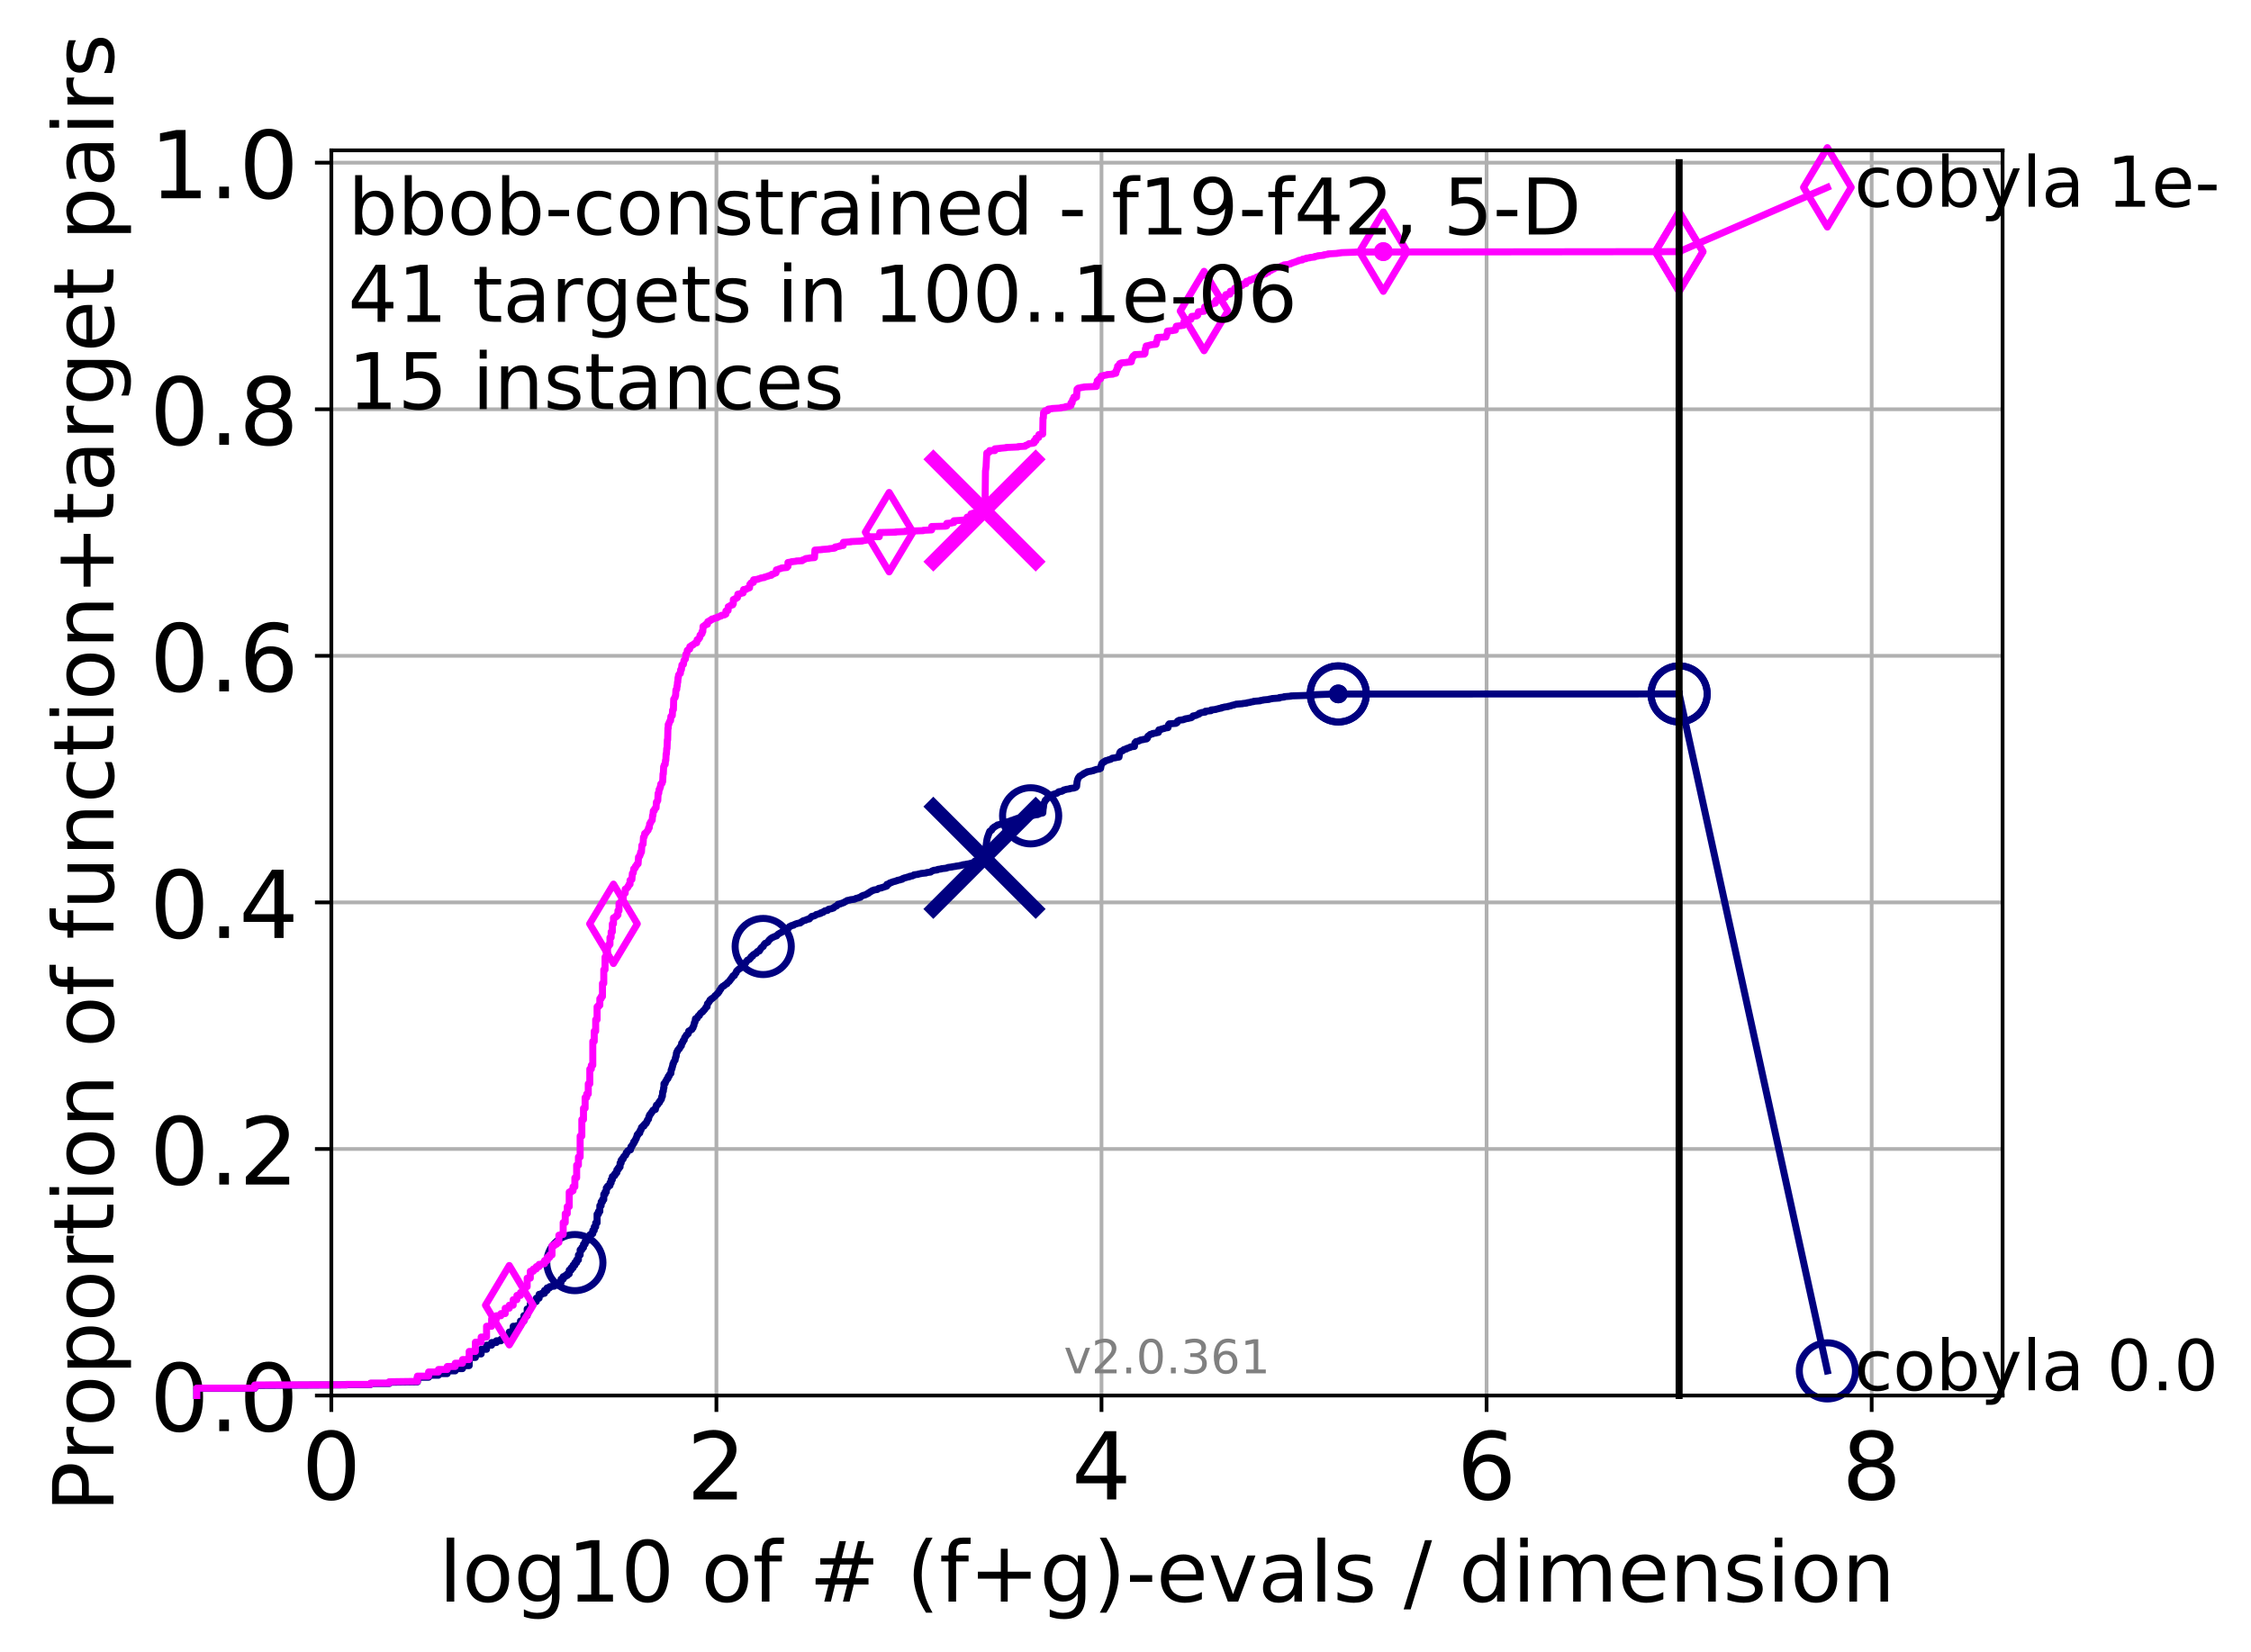 <?xml version="1.0" encoding="utf-8" standalone="no"?>
<!DOCTYPE svg PUBLIC "-//W3C//DTD SVG 1.1//EN"
  "http://www.w3.org/Graphics/SVG/1.1/DTD/svg11.dtd">
<!-- Created with matplotlib (http://matplotlib.org/) -->
<svg height="353pt" version="1.1" viewBox="0 0 481 353" width="481pt" xmlns="http://www.w3.org/2000/svg" xmlns:xlink="http://www.w3.org/1999/xlink">
 <defs>
  <style type="text/css">
*{stroke-linecap:butt;stroke-linejoin:round;}
  </style>
 </defs>
 <g id="figure_1">
  <g id="patch_1">
   <path d="M 0 353.222 
L 481.578 353.222 
L 481.578 0 
L 0 0 
z
" style="fill:#ffffff;"/>
  </g>
  <g id="axes_1">
   <g id="patch_2">
    <path d="M 70.8 298.245 
L 427.92 298.245 
L 427.92 32.133 
L 70.8 32.133 
z
" style="fill:#ffffff;"/>
   </g>
   <g id="matplotlib.axis_1">
    <g id="xtick_1">
     <g id="line2d_1">
      <path clip-path="url(#p39c090b329)" d="M 70.8 298.245 
L 70.8 32.133 
" style="fill:none;stroke:#b0b0b0;stroke-linecap:square;stroke-width:0.8;"/>
     </g>
     <g id="line2d_2">
      <defs>
       <path d="M 0 0 
L 0 3.5 
" id="m169aa8cf5d" style="stroke:#000000;stroke-width:0.8;"/>
      </defs>
      <g>
       <use style="stroke:#000000;stroke-width:0.8;" x="70.8" xlink:href="#m169aa8cf5d" y="298.245"/>
      </g>
     </g>
     <g id="text_1">
      <!-- 0 -->
      <defs>
       <path d="M 31.781 66.406 
Q 24.172 66.406 20.328 58.906 
Q 16.5 51.422 16.5 36.375 
Q 16.5 21.391 20.328 13.891 
Q 24.172 6.391 31.781 6.391 
Q 39.453 6.391 43.281 13.891 
Q 47.125 21.391 47.125 36.375 
Q 47.125 51.422 43.281 58.906 
Q 39.453 66.406 31.781 66.406 
z
M 31.781 74.219 
Q 44.047 74.219 50.516 64.516 
Q 56.984 54.828 56.984 36.375 
Q 56.984 17.969 50.516 8.266 
Q 44.047 -1.422 31.781 -1.422 
Q 19.531 -1.422 13.062 8.266 
Q 6.594 17.969 6.594 36.375 
Q 6.594 54.828 13.062 64.516 
Q 19.531 74.219 31.781 74.219 
z
" id="DejaVuSans-30"/>
      </defs>
      <g transform="translate(64.438 320.442)scale(0.2 -0.2)">
       <use xlink:href="#DejaVuSans-30"/>
      </g>
     </g>
    </g>
    <g id="xtick_2">
     <g id="line2d_3">
      <path clip-path="url(#p39c090b329)" d="M 153.086 298.245 
L 153.086 32.133 
" style="fill:none;stroke:#b0b0b0;stroke-linecap:square;stroke-width:0.8;"/>
     </g>
     <g id="line2d_4">
      <g>
       <use style="stroke:#000000;stroke-width:0.8;" x="153.086" xlink:href="#m169aa8cf5d" y="298.245"/>
      </g>
     </g>
     <g id="text_2">
      <!-- 2 -->
      <defs>
       <path d="M 19.188 8.297 
L 53.609 8.297 
L 53.609 0 
L 7.328 0 
L 7.328 8.297 
Q 12.938 14.109 22.625 23.891 
Q 32.328 33.688 34.812 36.531 
Q 39.547 41.844 41.422 45.531 
Q 43.312 49.219 43.312 52.781 
Q 43.312 58.594 39.234 62.25 
Q 35.156 65.922 28.609 65.922 
Q 23.969 65.922 18.812 64.312 
Q 13.672 62.703 7.812 59.422 
L 7.812 69.391 
Q 13.766 71.781 18.938 73 
Q 24.125 74.219 28.422 74.219 
Q 39.75 74.219 46.484 68.547 
Q 53.219 62.891 53.219 53.422 
Q 53.219 48.922 51.531 44.891 
Q 49.859 40.875 45.406 35.406 
Q 44.188 33.984 37.641 27.219 
Q 31.109 20.453 19.188 8.297 
z
" id="DejaVuSans-32"/>
      </defs>
      <g transform="translate(146.723 320.442)scale(0.2 -0.2)">
       <use xlink:href="#DejaVuSans-32"/>
      </g>
     </g>
    </g>
    <g id="xtick_3">
     <g id="line2d_5">
      <path clip-path="url(#p39c090b329)" d="M 235.371 298.245 
L 235.371 32.133 
" style="fill:none;stroke:#b0b0b0;stroke-linecap:square;stroke-width:0.8;"/>
     </g>
     <g id="line2d_6">
      <g>
       <use style="stroke:#000000;stroke-width:0.8;" x="235.371" xlink:href="#m169aa8cf5d" y="298.245"/>
      </g>
     </g>
     <g id="text_3">
      <!-- 4 -->
      <defs>
       <path d="M 37.797 64.312 
L 12.891 25.391 
L 37.797 25.391 
z
M 35.203 72.906 
L 47.609 72.906 
L 47.609 25.391 
L 58.016 25.391 
L 58.016 17.188 
L 47.609 17.188 
L 47.609 0 
L 37.797 0 
L 37.797 17.188 
L 4.891 17.188 
L 4.891 26.703 
z
" id="DejaVuSans-34"/>
      </defs>
      <g transform="translate(229.009 320.442)scale(0.2 -0.2)">
       <use xlink:href="#DejaVuSans-34"/>
      </g>
     </g>
    </g>
    <g id="xtick_4">
     <g id="line2d_7">
      <path clip-path="url(#p39c090b329)" d="M 317.657 298.245 
L 317.657 32.133 
" style="fill:none;stroke:#b0b0b0;stroke-linecap:square;stroke-width:0.8;"/>
     </g>
     <g id="line2d_8">
      <g>
       <use style="stroke:#000000;stroke-width:0.8;" x="317.657" xlink:href="#m169aa8cf5d" y="298.245"/>
      </g>
     </g>
     <g id="text_4">
      <!-- 6 -->
      <defs>
       <path d="M 33.016 40.375 
Q 26.375 40.375 22.484 35.828 
Q 18.609 31.297 18.609 23.391 
Q 18.609 15.531 22.484 10.953 
Q 26.375 6.391 33.016 6.391 
Q 39.656 6.391 43.531 10.953 
Q 47.406 15.531 47.406 23.391 
Q 47.406 31.297 43.531 35.828 
Q 39.656 40.375 33.016 40.375 
z
M 52.594 71.297 
L 52.594 62.312 
Q 48.875 64.062 45.094 64.984 
Q 41.312 65.922 37.594 65.922 
Q 27.828 65.922 22.672 59.328 
Q 17.531 52.734 16.797 39.406 
Q 19.672 43.656 24.016 45.922 
Q 28.375 48.188 33.594 48.188 
Q 44.578 48.188 50.953 41.516 
Q 57.328 34.859 57.328 23.391 
Q 57.328 12.156 50.688 5.359 
Q 44.047 -1.422 33.016 -1.422 
Q 20.359 -1.422 13.672 8.266 
Q 6.984 17.969 6.984 36.375 
Q 6.984 53.656 15.188 63.938 
Q 23.391 74.219 37.203 74.219 
Q 40.922 74.219 44.703 73.484 
Q 48.484 72.75 52.594 71.297 
z
" id="DejaVuSans-36"/>
      </defs>
      <g transform="translate(311.295 320.442)scale(0.2 -0.2)">
       <use xlink:href="#DejaVuSans-36"/>
      </g>
     </g>
    </g>
    <g id="xtick_5">
     <g id="line2d_9">
      <path clip-path="url(#p39c090b329)" d="M 399.943 298.245 
L 399.943 32.133 
" style="fill:none;stroke:#b0b0b0;stroke-linecap:square;stroke-width:0.8;"/>
     </g>
     <g id="line2d_10">
      <g>
       <use style="stroke:#000000;stroke-width:0.8;" x="399.943" xlink:href="#m169aa8cf5d" y="298.245"/>
      </g>
     </g>
     <g id="text_5">
      <!-- 8 -->
      <defs>
       <path d="M 31.781 34.625 
Q 24.75 34.625 20.719 30.859 
Q 16.703 27.094 16.703 20.516 
Q 16.703 13.922 20.719 10.156 
Q 24.75 6.391 31.781 6.391 
Q 38.812 6.391 42.859 10.172 
Q 46.922 13.969 46.922 20.516 
Q 46.922 27.094 42.891 30.859 
Q 38.875 34.625 31.781 34.625 
z
M 21.922 38.812 
Q 15.578 40.375 12.031 44.719 
Q 8.5 49.078 8.5 55.328 
Q 8.5 64.062 14.719 69.141 
Q 20.953 74.219 31.781 74.219 
Q 42.672 74.219 48.875 69.141 
Q 55.078 64.062 55.078 55.328 
Q 55.078 49.078 51.531 44.719 
Q 48 40.375 41.703 38.812 
Q 48.828 37.156 52.797 32.312 
Q 56.781 27.484 56.781 20.516 
Q 56.781 9.906 50.312 4.234 
Q 43.844 -1.422 31.781 -1.422 
Q 19.734 -1.422 13.25 4.234 
Q 6.781 9.906 6.781 20.516 
Q 6.781 27.484 10.781 32.312 
Q 14.797 37.156 21.922 38.812 
z
M 18.312 54.391 
Q 18.312 48.734 21.844 45.562 
Q 25.391 42.391 31.781 42.391 
Q 38.141 42.391 41.719 45.562 
Q 45.312 48.734 45.312 54.391 
Q 45.312 60.062 41.719 63.234 
Q 38.141 66.406 31.781 66.406 
Q 25.391 66.406 21.844 63.234 
Q 18.312 60.062 18.312 54.391 
z
" id="DejaVuSans-38"/>
      </defs>
      <g transform="translate(393.58 320.442)scale(0.2 -0.2)">
       <use xlink:href="#DejaVuSans-38"/>
      </g>
     </g>
    </g>
    <g id="text_6">
     <!-- log10 of # (f+g)-evals / dimension -->
     <defs>
      <path d="M 9.422 75.984 
L 18.406 75.984 
L 18.406 0 
L 9.422 0 
z
" id="DejaVuSans-6c"/>
      <path d="M 30.609 48.391 
Q 23.391 48.391 19.188 42.75 
Q 14.984 37.109 14.984 27.297 
Q 14.984 17.484 19.156 11.844 
Q 23.344 6.203 30.609 6.203 
Q 37.797 6.203 41.984 11.859 
Q 46.188 17.531 46.188 27.297 
Q 46.188 37.016 41.984 42.703 
Q 37.797 48.391 30.609 48.391 
z
M 30.609 56 
Q 42.328 56 49.016 48.375 
Q 55.719 40.766 55.719 27.297 
Q 55.719 13.875 49.016 6.219 
Q 42.328 -1.422 30.609 -1.422 
Q 18.844 -1.422 12.172 6.219 
Q 5.516 13.875 5.516 27.297 
Q 5.516 40.766 12.172 48.375 
Q 18.844 56 30.609 56 
z
" id="DejaVuSans-6f"/>
      <path d="M 45.406 27.984 
Q 45.406 37.75 41.375 43.109 
Q 37.359 48.484 30.078 48.484 
Q 22.859 48.484 18.828 43.109 
Q 14.797 37.75 14.797 27.984 
Q 14.797 18.266 18.828 12.891 
Q 22.859 7.516 30.078 7.516 
Q 37.359 7.516 41.375 12.891 
Q 45.406 18.266 45.406 27.984 
z
M 54.391 6.781 
Q 54.391 -7.172 48.188 -13.984 
Q 42 -20.797 29.203 -20.797 
Q 24.469 -20.797 20.266 -20.094 
Q 16.062 -19.391 12.109 -17.922 
L 12.109 -9.188 
Q 16.062 -11.328 19.922 -12.344 
Q 23.781 -13.375 27.781 -13.375 
Q 36.625 -13.375 41.016 -8.766 
Q 45.406 -4.156 45.406 5.172 
L 45.406 9.625 
Q 42.625 4.781 38.281 2.391 
Q 33.938 0 27.875 0 
Q 17.828 0 11.672 7.656 
Q 5.516 15.328 5.516 27.984 
Q 5.516 40.672 11.672 48.328 
Q 17.828 56 27.875 56 
Q 33.938 56 38.281 53.609 
Q 42.625 51.219 45.406 46.391 
L 45.406 54.688 
L 54.391 54.688 
z
" id="DejaVuSans-67"/>
      <path d="M 12.406 8.297 
L 28.516 8.297 
L 28.516 63.922 
L 10.984 60.406 
L 10.984 69.391 
L 28.422 72.906 
L 38.281 72.906 
L 38.281 8.297 
L 54.391 8.297 
L 54.391 0 
L 12.406 0 
z
" id="DejaVuSans-31"/>
      <path id="DejaVuSans-20"/>
      <path d="M 37.109 75.984 
L 37.109 68.5 
L 28.516 68.5 
Q 23.688 68.5 21.797 66.547 
Q 19.922 64.594 19.922 59.516 
L 19.922 54.688 
L 34.719 54.688 
L 34.719 47.703 
L 19.922 47.703 
L 19.922 0 
L 10.891 0 
L 10.891 47.703 
L 2.297 47.703 
L 2.297 54.688 
L 10.891 54.688 
L 10.891 58.5 
Q 10.891 67.625 15.141 71.797 
Q 19.391 75.984 28.609 75.984 
z
" id="DejaVuSans-66"/>
      <path d="M 51.125 44 
L 36.922 44 
L 32.812 27.688 
L 47.125 27.688 
z
M 43.797 71.781 
L 38.719 51.516 
L 52.984 51.516 
L 58.109 71.781 
L 65.922 71.781 
L 60.891 51.516 
L 76.125 51.516 
L 76.125 44 
L 58.984 44 
L 54.984 27.688 
L 70.516 27.688 
L 70.516 20.219 
L 53.078 20.219 
L 48 0 
L 40.188 0 
L 45.219 20.219 
L 30.906 20.219 
L 25.875 0 
L 18.016 0 
L 23.094 20.219 
L 7.719 20.219 
L 7.719 27.688 
L 24.906 27.688 
L 29 44 
L 13.281 44 
L 13.281 51.516 
L 30.906 51.516 
L 35.891 71.781 
z
" id="DejaVuSans-23"/>
      <path d="M 31 75.875 
Q 24.469 64.656 21.281 53.656 
Q 18.109 42.672 18.109 31.391 
Q 18.109 20.125 21.312 9.062 
Q 24.516 -2 31 -13.188 
L 23.188 -13.188 
Q 15.875 -1.703 12.234 9.375 
Q 8.594 20.453 8.594 31.391 
Q 8.594 42.281 12.203 53.312 
Q 15.828 64.359 23.188 75.875 
z
" id="DejaVuSans-28"/>
      <path d="M 46 62.703 
L 46 35.5 
L 73.188 35.5 
L 73.188 27.203 
L 46 27.203 
L 46 0 
L 37.797 0 
L 37.797 27.203 
L 10.594 27.203 
L 10.594 35.5 
L 37.797 35.5 
L 37.797 62.703 
z
" id="DejaVuSans-2b"/>
      <path d="M 8.016 75.875 
L 15.828 75.875 
Q 23.141 64.359 26.781 53.312 
Q 30.422 42.281 30.422 31.391 
Q 30.422 20.453 26.781 9.375 
Q 23.141 -1.703 15.828 -13.188 
L 8.016 -13.188 
Q 14.5 -2 17.703 9.062 
Q 20.906 20.125 20.906 31.391 
Q 20.906 42.672 17.703 53.656 
Q 14.5 64.656 8.016 75.875 
z
" id="DejaVuSans-29"/>
      <path d="M 4.891 31.391 
L 31.203 31.391 
L 31.203 23.391 
L 4.891 23.391 
z
" id="DejaVuSans-2d"/>
      <path d="M 56.203 29.594 
L 56.203 25.203 
L 14.891 25.203 
Q 15.484 15.922 20.484 11.062 
Q 25.484 6.203 34.422 6.203 
Q 39.594 6.203 44.453 7.469 
Q 49.312 8.734 54.109 11.281 
L 54.109 2.781 
Q 49.266 0.734 44.188 -0.344 
Q 39.109 -1.422 33.891 -1.422 
Q 20.797 -1.422 13.156 6.188 
Q 5.516 13.812 5.516 26.812 
Q 5.516 40.234 12.766 48.109 
Q 20.016 56 32.328 56 
Q 43.359 56 49.781 48.891 
Q 56.203 41.797 56.203 29.594 
z
M 47.219 32.234 
Q 47.125 39.594 43.094 43.984 
Q 39.062 48.391 32.422 48.391 
Q 24.906 48.391 20.391 44.141 
Q 15.875 39.891 15.188 32.172 
z
" id="DejaVuSans-65"/>
      <path d="M 2.984 54.688 
L 12.5 54.688 
L 29.594 8.797 
L 46.688 54.688 
L 56.203 54.688 
L 35.688 0 
L 23.484 0 
z
" id="DejaVuSans-76"/>
      <path d="M 34.281 27.484 
Q 23.391 27.484 19.188 25 
Q 14.984 22.516 14.984 16.5 
Q 14.984 11.719 18.141 8.906 
Q 21.297 6.109 26.703 6.109 
Q 34.188 6.109 38.703 11.406 
Q 43.219 16.703 43.219 25.484 
L 43.219 27.484 
z
M 52.203 31.203 
L 52.203 0 
L 43.219 0 
L 43.219 8.297 
Q 40.141 3.328 35.547 0.953 
Q 30.953 -1.422 24.312 -1.422 
Q 15.922 -1.422 10.953 3.297 
Q 6 8.016 6 15.922 
Q 6 25.141 12.172 29.828 
Q 18.359 34.516 30.609 34.516 
L 43.219 34.516 
L 43.219 35.406 
Q 43.219 41.609 39.141 45 
Q 35.062 48.391 27.688 48.391 
Q 23 48.391 18.547 47.266 
Q 14.109 46.141 10.016 43.891 
L 10.016 52.203 
Q 14.938 54.109 19.578 55.047 
Q 24.219 56 28.609 56 
Q 40.484 56 46.344 49.844 
Q 52.203 43.703 52.203 31.203 
z
" id="DejaVuSans-61"/>
      <path d="M 44.281 53.078 
L 44.281 44.578 
Q 40.484 46.531 36.375 47.5 
Q 32.281 48.484 27.875 48.484 
Q 21.188 48.484 17.844 46.438 
Q 14.5 44.391 14.5 40.281 
Q 14.5 37.156 16.891 35.375 
Q 19.281 33.594 26.516 31.984 
L 29.594 31.297 
Q 39.156 29.25 43.188 25.516 
Q 47.219 21.781 47.219 15.094 
Q 47.219 7.469 41.188 3.016 
Q 35.156 -1.422 24.609 -1.422 
Q 20.219 -1.422 15.453 -0.562 
Q 10.688 0.297 5.422 2 
L 5.422 11.281 
Q 10.406 8.688 15.234 7.391 
Q 20.062 6.109 24.812 6.109 
Q 31.156 6.109 34.562 8.281 
Q 37.984 10.453 37.984 14.406 
Q 37.984 18.062 35.516 20.016 
Q 33.062 21.969 24.703 23.781 
L 21.578 24.516 
Q 13.234 26.266 9.516 29.906 
Q 5.812 33.547 5.812 39.891 
Q 5.812 47.609 11.281 51.797 
Q 16.75 56 26.812 56 
Q 31.781 56 36.172 55.266 
Q 40.578 54.547 44.281 53.078 
z
" id="DejaVuSans-73"/>
      <path d="M 25.391 72.906 
L 33.688 72.906 
L 8.297 -9.281 
L 0 -9.281 
z
" id="DejaVuSans-2f"/>
      <path d="M 45.406 46.391 
L 45.406 75.984 
L 54.391 75.984 
L 54.391 0 
L 45.406 0 
L 45.406 8.203 
Q 42.578 3.328 38.25 0.953 
Q 33.938 -1.422 27.875 -1.422 
Q 17.969 -1.422 11.734 6.484 
Q 5.516 14.406 5.516 27.297 
Q 5.516 40.188 11.734 48.094 
Q 17.969 56 27.875 56 
Q 33.938 56 38.25 53.625 
Q 42.578 51.266 45.406 46.391 
z
M 14.797 27.297 
Q 14.797 17.391 18.875 11.75 
Q 22.953 6.109 30.078 6.109 
Q 37.203 6.109 41.297 11.75 
Q 45.406 17.391 45.406 27.297 
Q 45.406 37.203 41.297 42.844 
Q 37.203 48.484 30.078 48.484 
Q 22.953 48.484 18.875 42.844 
Q 14.797 37.203 14.797 27.297 
z
" id="DejaVuSans-64"/>
      <path d="M 9.422 54.688 
L 18.406 54.688 
L 18.406 0 
L 9.422 0 
z
M 9.422 75.984 
L 18.406 75.984 
L 18.406 64.594 
L 9.422 64.594 
z
" id="DejaVuSans-69"/>
      <path d="M 52 44.188 
Q 55.375 50.25 60.062 53.125 
Q 64.75 56 71.094 56 
Q 79.641 56 84.281 50.016 
Q 88.922 44.047 88.922 33.016 
L 88.922 0 
L 79.891 0 
L 79.891 32.719 
Q 79.891 40.578 77.094 44.375 
Q 74.312 48.188 68.609 48.188 
Q 61.625 48.188 57.562 43.547 
Q 53.516 38.922 53.516 30.906 
L 53.516 0 
L 44.484 0 
L 44.484 32.719 
Q 44.484 40.625 41.703 44.406 
Q 38.922 48.188 33.109 48.188 
Q 26.219 48.188 22.156 43.531 
Q 18.109 38.875 18.109 30.906 
L 18.109 0 
L 9.078 0 
L 9.078 54.688 
L 18.109 54.688 
L 18.109 46.188 
Q 21.188 51.219 25.484 53.609 
Q 29.781 56 35.688 56 
Q 41.656 56 45.828 52.969 
Q 50 49.953 52 44.188 
z
" id="DejaVuSans-6d"/>
      <path d="M 54.891 33.016 
L 54.891 0 
L 45.906 0 
L 45.906 32.719 
Q 45.906 40.484 42.875 44.328 
Q 39.844 48.188 33.797 48.188 
Q 26.516 48.188 22.312 43.547 
Q 18.109 38.922 18.109 30.906 
L 18.109 0 
L 9.078 0 
L 9.078 54.688 
L 18.109 54.688 
L 18.109 46.188 
Q 21.344 51.125 25.703 53.562 
Q 30.078 56 35.797 56 
Q 45.219 56 50.047 50.172 
Q 54.891 44.344 54.891 33.016 
z
" id="DejaVuSans-6e"/>
     </defs>
     <g transform="translate(93.753 342.279)scale(0.18 -0.18)">
      <use xlink:href="#DejaVuSans-6c"/>
      <use x="27.783" xlink:href="#DejaVuSans-6f"/>
      <use x="88.965" xlink:href="#DejaVuSans-67"/>
      <use x="152.441" xlink:href="#DejaVuSans-31"/>
      <use x="216.064" xlink:href="#DejaVuSans-30"/>
      <use x="279.688" xlink:href="#DejaVuSans-20"/>
      <use x="311.475" xlink:href="#DejaVuSans-6f"/>
      <use x="372.656" xlink:href="#DejaVuSans-66"/>
      <use x="407.861" xlink:href="#DejaVuSans-20"/>
      <use x="439.648" xlink:href="#DejaVuSans-23"/>
      <use x="523.438" xlink:href="#DejaVuSans-20"/>
      <use x="555.225" xlink:href="#DejaVuSans-28"/>
      <use x="594.238" xlink:href="#DejaVuSans-66"/>
      <use x="629.443" xlink:href="#DejaVuSans-2b"/>
      <use x="713.232" xlink:href="#DejaVuSans-67"/>
      <use x="776.709" xlink:href="#DejaVuSans-29"/>
      <use x="815.723" xlink:href="#DejaVuSans-2d"/>
      <use x="851.807" xlink:href="#DejaVuSans-65"/>
      <use x="913.33" xlink:href="#DejaVuSans-76"/>
      <use x="972.51" xlink:href="#DejaVuSans-61"/>
      <use x="1033.789" xlink:href="#DejaVuSans-6c"/>
      <use x="1061.572" xlink:href="#DejaVuSans-73"/>
      <use x="1113.672" xlink:href="#DejaVuSans-20"/>
      <use x="1145.459" xlink:href="#DejaVuSans-2f"/>
      <use x="1179.15" xlink:href="#DejaVuSans-20"/>
      <use x="1210.938" xlink:href="#DejaVuSans-64"/>
      <use x="1274.414" xlink:href="#DejaVuSans-69"/>
      <use x="1302.197" xlink:href="#DejaVuSans-6d"/>
      <use x="1399.609" xlink:href="#DejaVuSans-65"/>
      <use x="1461.133" xlink:href="#DejaVuSans-6e"/>
      <use x="1524.512" xlink:href="#DejaVuSans-73"/>
      <use x="1576.611" xlink:href="#DejaVuSans-69"/>
      <use x="1604.395" xlink:href="#DejaVuSans-6f"/>
      <use x="1665.576" xlink:href="#DejaVuSans-6e"/>
     </g>
    </g>
   </g>
   <g id="matplotlib.axis_2">
    <g id="ytick_1">
     <g id="line2d_11">
      <path clip-path="url(#p39c090b329)" d="M 70.8 298.245 
L 427.92 298.245 
" style="fill:none;stroke:#b0b0b0;stroke-linecap:square;stroke-width:0.8;"/>
     </g>
     <g id="line2d_12">
      <defs>
       <path d="M 0 0 
L -3.5 0 
" id="mc1b3b8d50e" style="stroke:#000000;stroke-width:0.8;"/>
      </defs>
      <g>
       <use style="stroke:#000000;stroke-width:0.8;" x="70.8" xlink:href="#mc1b3b8d50e" y="298.245"/>
      </g>
     </g>
     <g id="text_7">
      <!-- 0.0 -->
      <defs>
       <path d="M 10.688 12.406 
L 21 12.406 
L 21 0 
L 10.688 0 
z
" id="DejaVuSans-2e"/>
      </defs>
      <g transform="translate(31.994 305.844)scale(0.2 -0.2)">
       <use xlink:href="#DejaVuSans-30"/>
       <use x="63.623" xlink:href="#DejaVuSans-2e"/>
       <use x="95.41" xlink:href="#DejaVuSans-30"/>
      </g>
     </g>
    </g>
    <g id="ytick_2">
     <g id="line2d_13">
      <path clip-path="url(#p39c090b329)" d="M 70.8 245.55 
L 427.92 245.55 
" style="fill:none;stroke:#b0b0b0;stroke-linecap:square;stroke-width:0.8;"/>
     </g>
     <g id="line2d_14">
      <g>
       <use style="stroke:#000000;stroke-width:0.8;" x="70.8" xlink:href="#mc1b3b8d50e" y="245.55"/>
      </g>
     </g>
     <g id="text_8">
      <!-- 0.2 -->
      <g transform="translate(31.994 253.148)scale(0.2 -0.2)">
       <use xlink:href="#DejaVuSans-30"/>
       <use x="63.623" xlink:href="#DejaVuSans-2e"/>
       <use x="95.41" xlink:href="#DejaVuSans-32"/>
      </g>
     </g>
    </g>
    <g id="ytick_3">
     <g id="line2d_15">
      <path clip-path="url(#p39c090b329)" d="M 70.8 192.854 
L 427.92 192.854 
" style="fill:none;stroke:#b0b0b0;stroke-linecap:square;stroke-width:0.8;"/>
     </g>
     <g id="line2d_16">
      <g>
       <use style="stroke:#000000;stroke-width:0.8;" x="70.8" xlink:href="#mc1b3b8d50e" y="192.854"/>
      </g>
     </g>
     <g id="text_9">
      <!-- 0.4 -->
      <g transform="translate(31.994 200.453)scale(0.2 -0.2)">
       <use xlink:href="#DejaVuSans-30"/>
       <use x="63.623" xlink:href="#DejaVuSans-2e"/>
       <use x="95.41" xlink:href="#DejaVuSans-34"/>
      </g>
     </g>
    </g>
    <g id="ytick_4">
     <g id="line2d_17">
      <path clip-path="url(#p39c090b329)" d="M 70.8 140.159 
L 427.92 140.159 
" style="fill:none;stroke:#b0b0b0;stroke-linecap:square;stroke-width:0.8;"/>
     </g>
     <g id="line2d_18">
      <g>
       <use style="stroke:#000000;stroke-width:0.8;" x="70.8" xlink:href="#mc1b3b8d50e" y="140.159"/>
      </g>
     </g>
     <g id="text_10">
      <!-- 0.6 -->
      <g transform="translate(31.994 147.757)scale(0.2 -0.2)">
       <use xlink:href="#DejaVuSans-30"/>
       <use x="63.623" xlink:href="#DejaVuSans-2e"/>
       <use x="95.41" xlink:href="#DejaVuSans-36"/>
      </g>
     </g>
    </g>
    <g id="ytick_5">
     <g id="line2d_19">
      <path clip-path="url(#p39c090b329)" d="M 70.8 87.464 
L 427.92 87.464 
" style="fill:none;stroke:#b0b0b0;stroke-linecap:square;stroke-width:0.8;"/>
     </g>
     <g id="line2d_20">
      <g>
       <use style="stroke:#000000;stroke-width:0.8;" x="70.8" xlink:href="#mc1b3b8d50e" y="87.464"/>
      </g>
     </g>
     <g id="text_11">
      <!-- 0.8 -->
      <g transform="translate(31.994 95.062)scale(0.2 -0.2)">
       <use xlink:href="#DejaVuSans-30"/>
       <use x="63.623" xlink:href="#DejaVuSans-2e"/>
       <use x="95.41" xlink:href="#DejaVuSans-38"/>
      </g>
     </g>
    </g>
    <g id="ytick_6">
     <g id="line2d_21">
      <path clip-path="url(#p39c090b329)" d="M 70.8 34.768 
L 427.92 34.768 
" style="fill:none;stroke:#b0b0b0;stroke-linecap:square;stroke-width:0.8;"/>
     </g>
     <g id="line2d_22">
      <g>
       <use style="stroke:#000000;stroke-width:0.8;" x="70.8" xlink:href="#mc1b3b8d50e" y="34.768"/>
      </g>
     </g>
     <g id="text_12">
      <!-- 1.0 -->
      <g transform="translate(31.994 42.367)scale(0.2 -0.2)">
       <use xlink:href="#DejaVuSans-31"/>
       <use x="63.623" xlink:href="#DejaVuSans-2e"/>
       <use x="95.41" xlink:href="#DejaVuSans-30"/>
      </g>
     </g>
    </g>
    <g id="text_13">
     <!-- Proportion of function+target pairs -->
     <defs>
      <path d="M 19.672 64.797 
L 19.672 37.406 
L 32.078 37.406 
Q 38.969 37.406 42.719 40.969 
Q 46.484 44.531 46.484 51.125 
Q 46.484 57.672 42.719 61.234 
Q 38.969 64.797 32.078 64.797 
z
M 9.812 72.906 
L 32.078 72.906 
Q 44.344 72.906 50.609 67.359 
Q 56.891 61.812 56.891 51.125 
Q 56.891 40.328 50.609 34.812 
Q 44.344 29.297 32.078 29.297 
L 19.672 29.297 
L 19.672 0 
L 9.812 0 
z
" id="DejaVuSans-50"/>
      <path d="M 41.109 46.297 
Q 39.594 47.172 37.812 47.578 
Q 36.031 48 33.891 48 
Q 26.266 48 22.188 43.047 
Q 18.109 38.094 18.109 28.812 
L 18.109 0 
L 9.078 0 
L 9.078 54.688 
L 18.109 54.688 
L 18.109 46.188 
Q 20.953 51.172 25.484 53.578 
Q 30.031 56 36.531 56 
Q 37.453 56 38.578 55.875 
Q 39.703 55.766 41.062 55.516 
z
" id="DejaVuSans-72"/>
      <path d="M 18.109 8.203 
L 18.109 -20.797 
L 9.078 -20.797 
L 9.078 54.688 
L 18.109 54.688 
L 18.109 46.391 
Q 20.953 51.266 25.266 53.625 
Q 29.594 56 35.594 56 
Q 45.562 56 51.781 48.094 
Q 58.016 40.188 58.016 27.297 
Q 58.016 14.406 51.781 6.484 
Q 45.562 -1.422 35.594 -1.422 
Q 29.594 -1.422 25.266 0.953 
Q 20.953 3.328 18.109 8.203 
z
M 48.688 27.297 
Q 48.688 37.203 44.609 42.844 
Q 40.531 48.484 33.406 48.484 
Q 26.266 48.484 22.188 42.844 
Q 18.109 37.203 18.109 27.297 
Q 18.109 17.391 22.188 11.75 
Q 26.266 6.109 33.406 6.109 
Q 40.531 6.109 44.609 11.75 
Q 48.688 17.391 48.688 27.297 
z
" id="DejaVuSans-70"/>
      <path d="M 18.312 70.219 
L 18.312 54.688 
L 36.812 54.688 
L 36.812 47.703 
L 18.312 47.703 
L 18.312 18.016 
Q 18.312 11.328 20.141 9.422 
Q 21.969 7.516 27.594 7.516 
L 36.812 7.516 
L 36.812 0 
L 27.594 0 
Q 17.188 0 13.234 3.875 
Q 9.281 7.766 9.281 18.016 
L 9.281 47.703 
L 2.688 47.703 
L 2.688 54.688 
L 9.281 54.688 
L 9.281 70.219 
z
" id="DejaVuSans-74"/>
      <path d="M 8.5 21.578 
L 8.5 54.688 
L 17.484 54.688 
L 17.484 21.922 
Q 17.484 14.156 20.5 10.266 
Q 23.531 6.391 29.594 6.391 
Q 36.859 6.391 41.078 11.031 
Q 45.312 15.672 45.312 23.688 
L 45.312 54.688 
L 54.297 54.688 
L 54.297 0 
L 45.312 0 
L 45.312 8.406 
Q 42.047 3.422 37.719 1 
Q 33.406 -1.422 27.688 -1.422 
Q 18.266 -1.422 13.375 4.438 
Q 8.5 10.297 8.5 21.578 
z
M 31.109 56 
z
" id="DejaVuSans-75"/>
      <path d="M 48.781 52.594 
L 48.781 44.188 
Q 44.969 46.297 41.141 47.344 
Q 37.312 48.391 33.406 48.391 
Q 24.656 48.391 19.812 42.844 
Q 14.984 37.312 14.984 27.297 
Q 14.984 17.281 19.812 11.734 
Q 24.656 6.203 33.406 6.203 
Q 37.312 6.203 41.141 7.25 
Q 44.969 8.297 48.781 10.406 
L 48.781 2.094 
Q 45.016 0.344 40.984 -0.531 
Q 36.969 -1.422 32.422 -1.422 
Q 20.062 -1.422 12.781 6.344 
Q 5.516 14.109 5.516 27.297 
Q 5.516 40.672 12.859 48.328 
Q 20.219 56 33.016 56 
Q 37.156 56 41.109 55.141 
Q 45.062 54.297 48.781 52.594 
z
" id="DejaVuSans-63"/>
     </defs>
     <g transform="translate(24.25 323.179)rotate(-90)scale(0.18 -0.18)">
      <use xlink:href="#DejaVuSans-50"/>
      <use x="60.287" xlink:href="#DejaVuSans-72"/>
      <use x="101.369" xlink:href="#DejaVuSans-6f"/>
      <use x="162.551" xlink:href="#DejaVuSans-70"/>
      <use x="226.027" xlink:href="#DejaVuSans-6f"/>
      <use x="287.209" xlink:href="#DejaVuSans-72"/>
      <use x="328.322" xlink:href="#DejaVuSans-74"/>
      <use x="367.531" xlink:href="#DejaVuSans-69"/>
      <use x="395.314" xlink:href="#DejaVuSans-6f"/>
      <use x="456.496" xlink:href="#DejaVuSans-6e"/>
      <use x="519.875" xlink:href="#DejaVuSans-20"/>
      <use x="551.662" xlink:href="#DejaVuSans-6f"/>
      <use x="612.844" xlink:href="#DejaVuSans-66"/>
      <use x="648.049" xlink:href="#DejaVuSans-20"/>
      <use x="679.836" xlink:href="#DejaVuSans-66"/>
      <use x="715.041" xlink:href="#DejaVuSans-75"/>
      <use x="778.42" xlink:href="#DejaVuSans-6e"/>
      <use x="841.799" xlink:href="#DejaVuSans-63"/>
      <use x="896.779" xlink:href="#DejaVuSans-74"/>
      <use x="935.988" xlink:href="#DejaVuSans-69"/>
      <use x="963.771" xlink:href="#DejaVuSans-6f"/>
      <use x="1024.953" xlink:href="#DejaVuSans-6e"/>
      <use x="1088.332" xlink:href="#DejaVuSans-2b"/>
      <use x="1172.121" xlink:href="#DejaVuSans-74"/>
      <use x="1211.33" xlink:href="#DejaVuSans-61"/>
      <use x="1272.609" xlink:href="#DejaVuSans-72"/>
      <use x="1313.707" xlink:href="#DejaVuSans-67"/>
      <use x="1377.184" xlink:href="#DejaVuSans-65"/>
      <use x="1438.707" xlink:href="#DejaVuSans-74"/>
      <use x="1477.916" xlink:href="#DejaVuSans-20"/>
      <use x="1509.703" xlink:href="#DejaVuSans-70"/>
      <use x="1573.18" xlink:href="#DejaVuSans-61"/>
      <use x="1634.459" xlink:href="#DejaVuSans-69"/>
      <use x="1662.242" xlink:href="#DejaVuSans-72"/>
      <use x="1703.355" xlink:href="#DejaVuSans-73"/>
     </g>
    </g>
   </g>
   <g id="line2d_23">
    <defs>
     <path d="M 0 1.5 
C 0.398 1.5 0.779 1.342 1.061 1.061 
C 1.342 0.779 1.5 0.398 1.5 0 
C 1.5 -0.398 1.342 -0.779 1.061 -1.061 
C 0.779 -1.342 0.398 -1.5 0 -1.5 
C -0.398 -1.5 -0.779 -1.342 -1.061 -1.061 
C -1.342 -0.779 -1.5 -0.398 -1.5 0 
C -1.5 0.398 -1.342 0.779 -1.061 1.061 
C -0.779 1.342 -0.398 1.5 0 1.5 
z
" id="m36924b430d" style="stroke:#000080;"/>
    </defs>
    <g>
     <use style="fill:#000080;stroke:#000080;" x="285.971" xlink:href="#m36924b430d" y="148.299"/>
     <use style="fill:#000080;stroke:#000080;" x="285.971" xlink:href="#m36924b430d" y="148.299"/>
    </g>
   </g>
   <g id="line2d_24">
    <path d="M 42.042 298.245 
L 42.042 296.719 
L 54.428 296.719 
L 54.428 296.077 
L 74.058 295.969 
L 74.058 295.889 
L 79.198 295.889 
L 79.198 295.675 
L 83.185 295.675 
L 83.185 295.407 
L 89.197 295.327 
L 89.197 294.336 
L 91.583 294.336 
L 91.583 293.908 
L 93.688 293.908 
L 93.688 293.56 
L 95.57 293.56 
L 95.57 292.97 
L 97.273 292.97 
L 97.273 292.489 
L 98.828 292.489 
L 98.828 291.846 
L 100.258 291.846 
L 100.258 290.105 
L 101.583 290.105 
L 101.583 289.356 
L 102.815 289.356 
L 102.815 288.365 
L 103.969 288.365 
L 103.969 287.481 
L 105.052 287.481 
L 105.052 286.919 
L 106.073 286.919 
L 106.073 286.544 
L 107.039 286.544 
L 107.039 286.223 
L 107.956 286.223 
L 107.956 285.58 
L 108.827 285.58 
L 108.827 284.67 
L 109.659 284.67 
L 109.659 283.438 
L 110.453 283.438 
L 110.453 283.304 
L 111.213 283.304 
L 111.213 282.314 
L 111.943 282.314 
L 111.943 281.162 
L 112.644 281.162 
L 112.644 279.743 
L 113.318 279.743 
L 113.318 278.672 
L 113.968 278.672 
L 113.968 278.163 
L 114.595 278.163 
L 114.595 277.44 
L 115.201 277.44 
L 115.201 276.61 
L 115.786 276.61 
L 115.786 276.396 
L 116.354 276.396 
L 116.354 275.78 
L 116.904 275.78 
L 116.904 275.245 
L 117.437 275.245 
L 117.437 274.977 
L 118.458 274.87 
L 118.458 274.254 
L 119.424 274.227 
L 119.424 274.093 
L 119.889 274.093 
L 119.889 273.37 
L 120.341 273.37 
L 120.341 272.835 
L 120.782 272.835 
L 120.782 272.594 
L 121.213 272.594 
L 121.213 272.246 
L 121.633 272.246 
L 121.633 271.442 
L 122.044 271.442 
L 122.044 270.96 
L 122.445 270.96 
L 122.445 270.398 
L 122.838 270.398 
L 122.838 269.836 
L 123.222 269.836 
L 123.222 269.247 
L 123.599 269.247 
L 123.599 268.203 
L 123.967 268.203 
L 123.967 267.105 
L 124.328 267.105 
L 124.328 266.623 
L 124.682 266.623 
L 124.682 265.9 
L 125.029 265.9 
L 125.029 265.284 
L 125.369 265.284 
L 125.369 264.748 
L 125.703 264.748 
L 125.703 264.32 
L 126.031 264.32 
L 126.031 263.892 
L 126.353 263.892 
L 126.353 263.651 
L 126.669 263.651 
L 126.669 262.954 
L 126.98 262.954 
L 126.98 262.205 
L 127.286 262.205 
L 127.286 261.348 
L 127.586 261.348 
L 127.586 259.474 
L 127.881 259.474 
L 127.881 258.911 
L 128.172 258.911 
L 128.172 257.653 
L 128.458 257.653 
L 128.458 256.849 
L 128.739 256.849 
L 128.739 256.367 
L 129.016 256.367 
L 129.016 255.243 
L 129.289 255.243 
L 129.289 254.734 
L 129.558 254.734 
L 129.558 254.707 
L 129.558 253.877 
L 129.822 253.877 
L 129.822 253.502 
L 130.083 253.476 
L 130.083 253.369 
L 130.34 253.369 
L 130.34 252.779 
L 130.594 252.779 
L 130.594 252.11 
L 130.844 252.11 
L 130.844 251.441 
L 131.09 251.441 
L 131.09 251.28 
L 131.333 251.28 
L 131.333 250.905 
L 131.573 250.905 
L 131.573 250.611 
L 131.81 250.611 
L 131.81 250.022 
L 132.043 250.022 
L 132.043 249.7 
L 132.274 249.7 
L 132.274 249.379 
L 132.501 249.379 
L 132.501 248.549 
L 132.726 248.549 
L 132.726 247.96 
L 132.948 247.96 
L 132.948 247.665 
L 133.167 247.665 
L 133.276 247.183 
L 133.384 247.183 
L 133.491 246.969 
L 133.704 246.862 
L 133.809 246.353 
L 134.018 246.3 
L 134.122 245.952 
L 134.429 245.844 
L 134.429 245.764 
L 134.731 245.737 
L 134.831 245.041 
L 135.028 245.041 
L 135.126 244.666 
L 135.223 244.666 
L 135.32 244.372 
L 135.417 244.372 
L 135.417 244.024 
L 135.608 244.024 
L 135.703 243.649 
L 135.797 243.649 
L 135.891 243.274 
L 135.984 243.274 
L 136.077 242.792 
L 136.169 242.792 
L 136.169 242.497 
L 136.352 242.497 
L 136.443 242.149 
L 136.713 242.123 
L 136.802 241.56 
L 136.979 241.48 
L 137.067 240.944 
L 137.241 240.891 
L 137.328 240.677 
L 137.585 240.677 
L 137.585 240.409 
L 137.754 240.409 
L 137.754 240.221 
L 137.922 240.221 
L 137.922 240.061 
L 138.088 240.061 
L 138.171 239.74 
L 138.253 239.74 
L 138.335 239.365 
L 138.416 239.365 
L 138.497 239.177 
L 138.578 239.177 
L 138.658 238.615 
L 138.738 238.615 
L 138.818 238.24 
L 138.897 238.24 
L 138.976 238.079 
L 139.055 238.079 
L 139.133 237.838 
L 139.211 237.838 
L 139.288 237.624 
L 139.442 237.517 
L 139.519 237.276 
L 139.746 237.169 
L 139.746 237.142 
L 140.045 237.115 
L 140.119 236.607 
L 140.193 236.607 
L 140.266 236.178 
L 140.557 236.071 
L 140.629 235.857 
L 140.772 235.75 
L 140.772 235.616 
L 140.914 235.616 
L 140.984 235.295 
L 141.124 235.214 
L 141.194 235.027 
L 141.332 234.92 
L 141.401 234.358 
L 141.538 234.304 
L 141.606 233.313 
L 141.742 233.206 
L 141.809 232.456 
L 141.876 232.456 
L 141.876 231.6 
L 142.142 231.519 
L 142.207 231.118 
L 142.338 231.037 
L 142.403 230.796 
L 142.468 230.796 
L 142.533 230.555 
L 142.725 230.502 
L 142.789 230.047 
L 142.979 229.993 
L 143.042 229.672 
L 143.167 229.591 
L 143.229 229.431 
L 143.352 229.404 
L 143.414 228.681 
L 143.475 228.681 
L 143.475 228.654 
L 143.536 228.36 
L 143.597 228.36 
L 143.658 227.958 
L 143.718 227.904 
L 143.779 227.396 
L 143.899 227.315 
L 143.958 226.941 
L 144.077 226.833 
L 144.136 226.7 
L 144.254 226.592 
L 144.312 226.084 
L 144.37 226.084 
L 144.428 225.736 
L 144.486 225.736 
L 144.544 225.039 
L 144.602 225.039 
L 144.659 224.745 
L 144.773 224.691 
L 144.83 224.424 
L 144.943 224.37 
L 144.999 224.209 
L 145.167 224.156 
L 145.278 223.834 
L 145.388 223.781 
L 145.498 223.513 
L 145.607 223.486 
L 145.661 222.924 
L 145.877 222.817 
L 145.983 222.389 
L 146.195 222.281 
L 146.299 221.746 
L 146.404 221.666 
L 146.507 221.451 
L 146.559 221.451 
L 146.661 221.184 
L 146.865 221.103 
L 146.966 220.969 
L 147.066 220.916 
L 147.166 220.354 
L 147.462 220.246 
L 147.56 220.113 
L 147.85 220.005 
L 147.945 219.711 
L 148.088 219.657 
L 148.182 219.229 
L 148.276 219.175 
L 148.369 218.56 
L 148.508 218.452 
L 148.6 217.73 
L 148.964 217.649 
L 149.054 217.355 
L 149.099 217.355 
L 149.188 217.14 
L 149.452 217.033 
L 149.54 216.766 
L 149.627 216.685 
L 149.713 216.525 
L 149.885 216.417 
L 149.97 216.337 
L 150.14 216.257 
L 150.224 216.043 
L 150.391 215.962 
L 150.474 215.802 
L 150.597 215.721 
L 150.679 215.561 
L 150.761 215.48 
L 150.761 215.454 
L 150.842 215.266 
L 151.084 215.159 
L 151.163 214.516 
L 151.282 214.436 
L 151.361 214.302 
L 151.44 214.249 
L 151.518 214.061 
L 151.635 213.954 
L 151.712 213.713 
L 151.942 213.606 
L 152.018 213.445 
L 152.244 213.365 
L 152.319 213.258 
L 152.468 213.178 
L 152.541 213.07 
L 152.725 212.963 
L 152.798 212.776 
L 152.942 212.722 
L 153.05 212.562 
L 153.228 212.455 
L 153.334 212.267 
L 153.475 212.214 
L 153.475 212.187 
L 153.579 212.026 
L 153.683 211.919 
L 153.752 211.625 
L 153.889 211.571 
L 153.889 211.517 
L 153.958 211.357 
L 154.059 211.33 
L 154.059 211.25 
L 154.161 211.035 
L 154.328 210.928 
L 154.428 210.794 
L 154.724 210.687 
L 154.821 210.527 
L 155.047 210.42 
L 155.143 210.313 
L 155.364 210.232 
L 155.427 210.018 
L 155.583 209.911 
L 155.645 209.857 
L 155.799 209.777 
L 155.891 209.563 
L 156.043 209.482 
L 156.134 209.241 
L 156.254 209.134 
L 156.284 209.054 
L 156.403 209.027 
L 156.462 208.786 
L 156.58 208.706 
L 156.639 208.545 
L 156.929 208.492 
L 157.016 208.251 
L 157.101 208.144 
L 157.187 207.983 
L 157.3 207.903 
L 157.385 207.555 
L 157.497 207.474 
L 157.525 207.394 
L 157.719 207.287 
L 157.801 207.153 
L 158.046 207.046 
L 158.128 206.992 
L 158.262 206.885 
L 158.315 206.725 
L 158.474 206.617 
L 158.554 206.43 
L 158.632 206.403 
L 158.632 206.403 
L 158.685 206.243 
L 159.047 206.135 
L 159.149 206.055 
L 159.2 206.002 
L 159.2 205.975 
L 159.25 205.734 
L 159.427 205.68 
L 159.502 205.439 
L 159.601 205.386 
L 159.7 205.198 
L 160.018 205.091 
L 160.067 205.011 
L 160.163 205.011 
L 160.259 204.797 
L 160.426 204.716 
L 160.52 204.422 
L 160.847 204.315 
L 160.94 204.047 
L 161.168 203.94 
L 161.259 203.833 
L 161.617 203.726 
L 161.728 203.485 
L 161.838 203.404 
L 161.838 203.351 
L 162.27 203.244 
L 162.356 202.949 
L 162.525 202.842 
L 162.609 202.601 
L 162.776 202.494 
L 162.838 202.387 
L 163.085 202.28 
L 163.187 202.039 
L 163.227 201.958 
L 163.308 201.798 
L 163.429 201.691 
L 163.489 201.61 
L 163.766 201.53 
L 163.864 201.423 
L 164.097 201.316 
L 164.193 201.102 
L 164.289 200.994 
L 164.384 200.861 
L 164.536 200.753 
L 164.63 200.62 
L 164.816 200.512 
L 164.927 200.405 
L 165.219 200.298 
L 165.219 200.271 
L 165.524 200.164 
L 165.596 200.111 
L 165.964 200.004 
L 166.068 199.843 
L 166.172 199.736 
L 166.24 199.656 
L 166.461 199.549 
L 166.546 199.468 
L 166.796 199.361 
L 166.846 199.308 
L 167.093 199.2 
L 167.125 199.147 
L 167.384 199.04 
L 167.464 198.799 
L 167.859 198.692 
L 167.968 198.531 
L 168.444 198.424 
L 168.549 198.21 
L 168.639 198.156 
L 168.639 198.129 
L 168.699 198.022 
L 169.024 197.915 
L 169.112 197.808 
L 169.572 197.728 
L 169.586 197.647 
L 169.882 197.54 
L 169.952 197.487 
L 170.337 197.38 
L 170.337 197.353 
L 171.004 197.246 
L 171.083 197.112 
L 171.355 197.005 
L 171.432 196.898 
L 171.661 196.791 
L 171.661 196.764 
L 172.147 196.657 
L 172.147 196.63 
L 172.428 196.523 
L 172.428 196.496 
L 172.953 196.389 
L 172.976 196.282 
L 173.151 196.175 
L 173.198 196.094 
L 173.359 195.987 
L 173.44 195.853 
L 173.958 195.746 
L 174.069 195.693 
L 174.299 195.586 
L 174.408 195.452 
L 174.9 195.345 
L 174.9 195.318 
L 175.347 195.211 
L 175.388 195.077 
L 175.894 194.97 
L 176.003 194.809 
L 176.23 194.702 
L 176.269 194.648 
L 176.826 194.568 
L 176.826 194.541 
L 176.93 194.434 
L 177.08 194.327 
L 177.08 194.3 
L 177.713 194.193 
L 177.713 194.167 
L 178.105 194.059 
L 178.166 193.926 
L 178.384 193.818 
L 178.488 193.711 
L 178.804 193.604 
L 178.914 193.47 
L 178.965 193.39 
L 179.073 193.256 
L 179.575 193.176 
L 179.575 193.149 
L 179.575 193.122 
L 180 193.015 
L 180 192.988 
L 180.338 192.881 
L 180.439 192.774 
L 180.684 192.667 
L 180.768 192.613 
L 180.964 192.506 
L 181.009 192.453 
L 181.628 192.346 
L 181.685 192.292 
L 182.578 192.185 
L 182.681 192.132 
L 182.898 192.051 
L 182.898 191.998 
L 183.468 191.891 
L 183.468 191.837 
L 183.868 191.757 
L 183.913 191.65 
L 184.103 191.542 
L 184.141 191.489 
L 184.446 191.382 
L 184.446 191.355 
L 184.903 191.248 
L 184.97 191.194 
L 185.22 191.087 
L 185.243 191.034 
L 185.548 190.927 
L 185.623 190.793 
L 185.882 190.686 
L 185.973 190.579 
L 186.232 190.471 
L 186.31 190.364 
L 186.695 190.257 
L 186.717 190.204 
L 187.468 190.097 
L 187.515 190.016 
L 187.722 189.909 
L 187.743 189.856 
L 188.384 189.748 
L 188.394 189.695 
L 188.858 189.588 
L 188.892 189.534 
L 189.358 189.427 
L 189.391 189.347 
L 189.517 189.347 
L 189.517 188.999 
L 189.94 188.918 
L 189.94 188.892 
L 189.94 188.865 
L 190.107 188.758 
L 190.107 188.704 
L 190.472 188.624 
L 190.472 188.57 
L 190.843 188.463 
L 190.843 188.436 
L 191.341 188.329 
L 191.341 188.303 
L 191.748 188.195 
L 191.748 188.142 
L 192.346 188.035 
L 192.405 187.981 
L 192.801 187.901 
L 192.882 187.767 
L 193.225 187.66 
L 193.225 187.633 
L 193.706 187.526 
L 193.805 187.472 
L 194.35 187.365 
L 194.35 187.285 
L 195.008 187.178 
L 195.008 187.151 
L 195.287 187.044 
L 195.29 186.964 
L 196.17 186.857 
L 196.218 186.803 
L 196.813 186.696 
L 196.813 186.669 
L 197.893 186.562 
L 197.986 186.482 
L 198.85 186.375 
L 198.928 186.321 
L 199.062 186.214 
L 199.17 186.134 
L 199.525 186.027 
L 199.525 186 
L 200.251 185.919 
L 200.355 185.812 
L 201.12 185.705 
L 201.19 185.652 
L 202.204 185.545 
L 202.204 185.518 
L 202.582 185.411 
L 202.582 185.384 
L 203.456 185.277 
L 203.456 185.25 
L 204.242 185.143 
L 204.242 185.116 
L 205.075 185.009 
L 205.075 184.982 
L 205.686 184.875 
L 205.695 184.822 
L 206.474 184.715 
L 206.474 184.688 
L 207.213 184.581 
L 207.213 184.554 
L 207.751 184.447 
L 207.809 184.393 
L 208.276 184.286 
L 208.33 184.018 
L 208.878 183.911 
L 208.878 183.884 
L 209.407 183.804 
L 209.407 183.751 
L 209.684 183.67 
L 209.795 183.536 
L 209.967 183.429 
L 210.076 183.349 
L 210.506 183.242 
L 210.615 181.18 
L 210.658 181.073 
L 210.769 180.35 
L 210.775 180.243 
L 210.882 179.493 
L 210.906 179.386 
L 211.011 178.931 
L 211.064 178.824 
L 211.175 178.476 
L 211.222 178.369 
L 211.321 178.074 
L 211.374 177.967 
L 211.478 177.672 
L 211.696 177.565 
L 211.717 177.485 
L 211.903 177.405 
L 211.976 177.217 
L 212.086 177.11 
L 212.1 177.003 
L 212.321 176.896 
L 212.404 176.762 
L 212.598 176.655 
L 212.704 176.601 
L 212.879 176.494 
L 212.975 176.441 
L 213.126 176.334 
L 213.126 176.307 
L 213.654 176.2 
L 213.654 176.173 
L 214.093 176.066 
L 214.093 176.039 
L 214.405 175.932 
L 214.487 175.825 
L 215.026 175.718 
L 215.121 175.664 
L 215.663 175.557 
L 215.711 175.504 
L 216.092 175.396 
L 216.094 175.343 
L 216.627 175.236 
L 216.717 175.129 
L 217.188 175.022 
L 217.25 174.941 
L 217.79 174.834 
L 217.829 174.781 
L 218.768 174.673 
L 218.854 174.62 
L 219.815 174.513 
L 219.815 174.459 
L 220.23 174.352 
L 220.23 174.325 
L 220.953 174.218 
L 220.983 174.165 
L 221.765 174.084 
L 221.87 174.004 
L 222.201 173.897 
L 222.283 173.843 
L 222.83 173.736 
L 222.915 172.665 
L 222.948 172.665 
L 223.049 171.728 
L 223.112 171.621 
L 223.219 171.407 
L 223.268 171.3 
L 223.371 171.005 
L 223.587 170.898 
L 223.657 170.737 
L 223.757 170.63 
L 223.757 170.604 
L 223.935 170.496 
L 224.031 170.363 
L 224.439 170.255 
L 224.522 170.122 
L 224.731 170.014 
L 224.839 169.934 
L 224.938 169.827 
L 225.029 169.773 
L 225.436 169.666 
L 225.436 169.64 
L 225.846 169.532 
L 225.917 169.452 
L 226.14 169.345 
L 226.222 169.211 
L 226.903 169.104 
L 226.948 169.05 
L 227.22 168.943 
L 227.292 168.836 
L 227.771 168.729 
L 227.771 168.702 
L 228.572 168.595 
L 228.624 168.515 
L 229.5 168.408 
L 229.5 168.381 
L 229.891 168.274 
L 229.907 168.194 
L 230.052 168.087 
L 230.152 167.069 
L 230.186 166.962 
L 230.296 166.534 
L 230.342 166.426 
L 230.436 166.212 
L 230.567 166.105 
L 230.675 165.891 
L 230.93 165.784 
L 231.03 165.677 
L 231.261 165.57 
L 231.353 165.516 
L 231.52 165.409 
L 231.541 165.329 
L 231.857 165.222 
L 231.92 165.141 
L 232.257 165.034 
L 232.34 164.927 
L 233.097 164.82 
L 233.097 164.793 
L 233.673 164.686 
L 233.731 164.606 
L 234.15 164.499 
L 234.213 164.445 
L 234.936 164.338 
L 234.936 164.311 
L 235.183 164.204 
L 235.292 163.588 
L 235.345 163.481 
L 235.444 163.16 
L 235.65 163.053 
L 235.697 162.919 
L 236.009 162.812 
L 236.031 162.705 
L 236.261 162.597 
L 236.261 162.571 
L 236.737 162.464 
L 236.848 162.383 
L 237.33 162.276 
L 237.36 162.223 
L 237.587 162.115 
L 237.661 162.035 
L 238.428 161.928 
L 238.428 161.901 
L 239.11 161.794 
L 239.215 161.071 
L 239.241 160.964 
L 239.346 160.723 
L 239.528 160.616 
L 239.53 160.562 
L 239.904 160.455 
L 239.993 160.348 
L 240.073 160.241 
L 240.175 160.188 
L 240.667 160.08 
L 240.724 159.973 
L 241.106 159.866 
L 241.106 159.84 
L 241.499 159.732 
L 241.569 159.625 
L 242.411 159.518 
L 242.51 158.742 
L 242.684 158.635 
L 242.732 158.501 
L 243.28 158.394 
L 243.372 158.313 
L 243.685 158.206 
L 243.703 158.153 
L 244.35 158.046 
L 244.35 158.019 
L 245.023 157.912 
L 245.023 157.885 
L 245.172 157.778 
L 245.28 157.349 
L 245.472 157.242 
L 245.555 157.135 
L 245.753 157.028 
L 245.79 156.948 
L 246.284 156.841 
L 246.287 156.76 
L 247.023 156.653 
L 247.127 156.6 
L 247.549 156.519 
L 247.62 155.984 
L 248.147 155.877 
L 248.235 155.796 
L 248.775 155.689 
L 248.848 155.609 
L 249.59 155.502 
L 249.688 154.886 
L 249.822 154.779 
L 249.84 154.698 
L 251.266 154.591 
L 251.35 154.538 
L 251.535 154.431 
L 251.623 154.109 
L 251.874 154.002 
L 251.971 153.922 
L 252.852 153.815 
L 252.852 153.788 
L 253.239 153.681 
L 253.256 153.627 
L 253.989 153.52 
L 253.989 153.494 
L 254.568 153.386 
L 254.677 153.306 
L 254.808 153.199 
L 254.915 153.012 
L 255.532 152.904 
L 255.532 152.878 
L 255.839 152.771 
L 255.894 152.717 
L 256.217 152.61 
L 256.245 152.449 
L 256.645 152.342 
L 256.72 152.289 
L 257.542 152.182 
L 257.583 151.994 
L 258.773 151.887 
L 258.792 151.726 
L 259.809 151.619 
L 259.871 151.566 
L 260.376 151.459 
L 260.376 151.432 
L 261.008 151.325 
L 261.024 151.244 
L 261.594 151.137 
L 261.594 151.11 
L 262.442 151.003 
L 262.458 150.95 
L 263.031 150.843 
L 263.139 150.762 
L 263.692 150.655 
L 263.692 150.629 
L 264.132 150.521 
L 264.132 150.495 
L 265.496 150.388 
L 265.496 150.361 
L 266.406 150.254 
L 266.455 150.2 
L 267.173 150.093 
L 267.254 150.039 
L 267.894 149.932 
L 267.918 149.879 
L 269.268 149.772 
L 269.284 149.718 
L 269.95 149.611 
L 269.95 149.584 
L 271.151 149.477 
L 271.184 149.424 
L 271.818 149.316 
L 271.818 149.29 
L 273.387 149.183 
L 273.392 149.075 
L 274.408 148.968 
L 274.424 148.888 
L 275.837 148.781 
L 275.838 148.727 
L 279.17 148.62 
L 279.17 148.594 
L 281.103 148.486 
L 281.103 148.46 
L 284.118 148.353 
L 284.118 148.326 
L 358.8 148.299 
L 358.8 148.299 
" style="fill:none;stroke:#000080;stroke-linecap:square;stroke-width:1.5;"/>
   </g>
   <g id="line2d_25">
    <defs>
     <path d="M 0 6 
C 1.591 6 3.117 5.368 4.243 4.243 
C 5.368 3.117 6 1.591 6 0 
C 6 -1.591 5.368 -3.117 4.243 -4.243 
C 3.117 -5.368 1.591 -6 0 -6 
C -1.591 -6 -3.117 -5.368 -4.243 -4.243 
C -5.368 -3.117 -6 -1.591 -6 0 
C -6 1.591 -5.368 3.117 -4.243 4.243 
C -3.117 5.368 -1.591 6 0 6 
z
" id="mcdb22a8bea" style="stroke:#000080;stroke-width:1.5;"/>
    </defs>
    <g>
     <use style="fill:none;stroke:#000080;stroke-width:1.5;" x="122.838" xlink:href="#mcdb22a8bea" y="269.836"/>
     <use style="fill:none;stroke:#000080;stroke-width:1.5;" x="163.085" xlink:href="#mcdb22a8bea" y="202.28"/>
     <use style="fill:none;stroke:#000080;stroke-width:1.5;" x="220.23" xlink:href="#mcdb22a8bea" y="174.352"/>
     <use style="fill:none;stroke:#000080;stroke-width:1.5;" x="285.971" xlink:href="#mcdb22a8bea" y="148.299"/>
     <use style="fill:none;stroke:#000080;stroke-width:1.5;" x="285.971" xlink:href="#mcdb22a8bea" y="148.299"/>
     <use style="fill:none;stroke:#000080;stroke-width:1.5;" x="358.8" xlink:href="#mcdb22a8bea" y="148.299"/>
    </g>
   </g>
   <g id="line2d_26"/>
   <g id="line2d_27">
    <path clip-path="url(#p39c090b329)" d="M 210.371 183.322 
" style="fill:none;stroke:#000080;stroke-linecap:square;stroke-width:1.5;"/>
    <defs>
     <path d="M -12 12 
L 12 -12 
M -12 -12 
L 12 12 
" id="m95c9b63e51" style="stroke:#000080;stroke-width:3;"/>
    </defs>
    <g clip-path="url(#p39c090b329)">
     <use style="fill:#000080;stroke:#000080;stroke-width:3;" x="210.371" xlink:href="#m95c9b63e51" y="183.322"/>
    </g>
   </g>
   <g id="line2d_28">
    <defs>
     <path d="M 0 1.5 
C 0.398 1.5 0.779 1.342 1.061 1.061 
C 1.342 0.779 1.5 0.398 1.5 0 
C 1.5 -0.398 1.342 -0.779 1.061 -1.061 
C 0.779 -1.342 0.398 -1.5 0 -1.5 
C -0.398 -1.5 -0.779 -1.342 -1.061 -1.061 
C -1.342 -0.779 -1.5 -0.398 -1.5 0 
C -1.5 0.398 -1.342 0.779 -1.061 1.061 
C -0.779 1.342 -0.398 1.5 0 1.5 
z
" id="m44f7c96841" style="stroke:#ff00ff;"/>
    </defs>
    <g>
     <use style="fill:#ff00ff;stroke:#ff00ff;" x="295.587" xlink:href="#m44f7c96841" y="53.779"/>
     <use style="fill:#ff00ff;stroke:#ff00ff;" x="295.587" xlink:href="#m44f7c96841" y="53.779"/>
    </g>
   </g>
   <g id="line2d_29">
    <path d="M 42.042 298.245 
L 42.042 296.666 
L 54.428 296.666 
L 54.428 295.996 
L 74.058 295.943 
L 74.058 295.862 
L 79.198 295.862 
L 79.198 295.595 
L 83.185 295.595 
L 83.185 295.3 
L 89.197 295.22 
L 89.197 294.095 
L 91.583 294.095 
L 91.583 293.211 
L 93.688 293.211 
L 93.688 292.676 
L 95.57 292.676 
L 95.57 292.033 
L 97.273 292.033 
L 97.273 291.337 
L 98.828 291.337 
L 98.828 290.561 
L 100.258 290.561 
L 100.258 288.82 
L 101.583 288.82 
L 101.583 286.839 
L 102.815 286.839 
L 102.815 285.741 
L 103.969 285.741 
L 103.969 283.438 
L 105.052 283.438 
L 105.052 281.885 
L 106.073 281.885 
L 106.073 281.189 
L 107.039 281.189 
L 107.039 280.734 
L 107.956 280.734 
L 107.956 279.582 
L 108.827 279.582 
L 108.827 278.94 
L 109.659 278.94 
L 109.659 277.762 
L 110.453 277.762 
L 110.453 276.851 
L 111.213 276.851 
L 111.213 276.235 
L 111.943 276.235 
L 111.943 274.977 
L 112.644 274.977 
L 112.644 273.156 
L 113.318 273.156 
L 113.318 271.683 
L 113.968 271.683 
L 113.968 271.201 
L 114.595 271.201 
L 114.595 270.693 
L 115.201 270.693 
L 115.201 270.211 
L 115.786 270.211 
L 115.786 270.077 
L 116.354 270.077 
L 116.354 269.407 
L 116.904 269.407 
L 116.904 268.738 
L 117.437 268.738 
L 117.437 268.203 
L 117.955 268.203 
L 117.955 266.221 
L 118.458 266.221 
L 118.458 265.9 
L 118.948 265.9 
L 118.948 265.525 
L 119.424 265.525 
L 119.424 263.972 
L 119.889 263.972 
L 119.889 263.811 
L 120.341 263.811 
L 120.341 261.268 
L 120.782 261.268 
L 120.782 259.366 
L 121.213 259.366 
L 121.213 257.867 
L 121.633 257.867 
L 121.633 254.761 
L 122.044 254.761 
L 122.044 254.493 
L 122.445 254.493 
L 122.445 253.636 
L 122.838 253.636 
L 122.838 251.708 
L 123.222 251.708 
L 123.222 249.004 
L 123.599 249.004 
L 123.599 247.264 
L 123.967 247.264 
L 123.967 242.792 
L 124.328 242.792 
L 124.328 239.258 
L 124.682 239.258 
L 124.682 236.848 
L 125.029 236.848 
L 125.029 234.545 
L 125.369 234.545 
L 125.369 233.795 
L 125.703 233.795 
L 125.703 231.626 
L 126.031 231.626 
L 126.031 228.467 
L 126.353 228.467 
L 126.353 227.663 
L 126.669 227.663 
L 126.669 222.549 
L 126.98 222.549 
L 126.98 220.38 
L 127.286 220.38 
L 127.286 217.917 
L 127.586 217.917 
L 127.586 215.159 
L 127.881 215.159 
L 127.881 214.838 
L 128.172 214.838 
L 128.172 213.419 
L 128.458 213.419 
L 128.458 212.963 
L 128.739 212.963 
L 128.739 210.152 
L 129.016 210.152 
L 129.016 207.233 
L 129.289 207.233 
L 129.289 204.529 
L 129.558 204.529 
L 129.558 203.538 
L 129.822 203.538 
L 129.822 202.199 
L 130.083 202.199 
L 130.083 201.851 
L 130.34 201.851 
L 130.34 200.352 
L 130.594 200.352 
L 130.594 199.147 
L 130.844 199.147 
L 130.844 197.433 
L 131.09 197.433 
L 131.09 196.148 
L 131.333 196.121 
L 131.333 196.014 
L 131.573 196.014 
L 131.573 195.827 
L 131.81 195.827 
L 131.81 195.532 
L 132.043 195.532 
L 132.043 194.622 
L 132.274 194.622 
L 132.274 193.069 
L 132.614 192.962 
L 132.614 192.747 
L 132.726 192.747 
L 132.726 192.613 
L 132.948 192.533 
L 133.058 192.373 
L 133.167 192.373 
L 133.167 191.087 
L 133.384 191.087 
L 133.384 190.873 
L 133.598 190.873 
L 133.598 190.016 
L 133.809 190.016 
L 133.914 189.775 
L 134.122 189.695 
L 134.225 189.347 
L 134.327 189.347 
L 134.429 188.972 
L 134.631 188.972 
L 134.631 188.115 
L 134.831 188.115 
L 134.831 187.954 
L 135.028 187.954 
L 135.126 186.642 
L 135.32 186.535 
L 135.417 185.652 
L 135.703 185.545 
L 135.797 185.116 
L 135.984 185.063 
L 136.077 184.715 
L 136.352 184.607 
L 136.443 183.162 
L 136.534 183.162 
L 136.624 182.947 
L 136.713 182.947 
L 136.802 182.492 
L 136.891 182.492 
L 136.891 182.09 
L 137.067 182.09 
L 137.155 180.645 
L 137.241 180.645 
L 137.328 180.404 
L 137.414 180.404 
L 137.5 178.904 
L 137.67 178.797 
L 137.754 178.128 
L 138.006 178.074 
L 138.088 177.833 
L 138.253 177.726 
L 138.335 177.539 
L 138.497 177.431 
L 138.578 176.923 
L 138.738 176.896 
L 138.818 176.039 
L 138.976 175.959 
L 139.055 175.611 
L 139.211 175.504 
L 139.288 175.289 
L 139.365 175.289 
L 139.442 174.272 
L 139.519 174.272 
L 139.595 173.308 
L 139.822 173.254 
L 139.896 172.853 
L 140.045 172.772 
L 140.119 172.638 
L 140.193 172.638 
L 140.266 171.407 
L 140.412 171.38 
L 140.485 171.085 
L 140.557 171.085 
L 140.629 169.532 
L 140.772 169.506 
L 140.843 168.702 
L 140.984 168.622 
L 141.054 168.22 
L 141.124 168.22 
L 141.194 167.551 
L 141.332 167.524 
L 141.332 167.417 
L 141.47 167.417 
L 141.538 167.016 
L 141.606 167.016 
L 141.674 165.382 
L 141.742 165.382 
L 141.809 163.829 
L 141.876 163.829 
L 141.943 163.454 
L 142.142 163.347 
L 142.207 162.49 
L 142.273 162.49 
L 142.338 161.125 
L 142.403 161.125 
L 142.468 159.947 
L 142.533 159.947 
L 142.597 158.126 
L 142.662 158.126 
L 142.725 155.609 
L 142.789 155.609 
L 142.789 154.832 
L 142.916 154.832 
L 142.979 154.404 
L 143.104 154.297 
L 143.167 154.002 
L 143.291 154.002 
L 143.352 153.119 
L 143.475 153.012 
L 143.475 152.985 
L 143.658 152.931 
L 143.718 151.753 
L 143.899 151.646 
L 143.958 149.424 
L 144.077 149.316 
L 144.136 149.129 
L 144.254 149.075 
L 144.312 148.674 
L 144.37 148.674 
L 144.428 147.469 
L 144.486 147.469 
L 144.486 147.335 
L 144.602 147.335 
L 144.659 146.612 
L 144.716 146.612 
L 144.773 145.782 
L 144.83 145.782 
L 144.887 144.818 
L 144.943 144.818 
L 144.999 144.256 
L 145.111 144.149 
L 145.167 144.015 
L 145.388 143.908 
L 145.443 143.131 
L 145.607 143.104 
L 145.715 142.087 
L 146.036 141.98 
L 146.142 141.15 
L 146.299 141.043 
L 146.404 140.855 
L 146.456 140.855 
L 146.559 139.811 
L 146.764 139.704 
L 146.865 138.981 
L 147.066 138.874 
L 147.116 138.793 
L 147.364 138.74 
L 147.413 138.178 
L 147.706 138.097 
L 147.802 137.91 
L 148.135 137.803 
L 148.229 137.642 
L 148.462 137.535 
L 148.462 137.481 
L 148.874 137.374 
L 148.964 136.705 
L 149.276 136.625 
L 149.365 136.384 
L 149.496 136.33 
L 149.583 135.741 
L 149.799 135.661 
L 149.842 135.446 
L 150.013 135.42 
L 150.013 134.964 
L 150.182 134.964 
L 150.224 133.867 
L 150.556 133.76 
L 150.638 133.572 
L 150.802 133.465 
L 150.802 133.438 
L 151.163 133.411 
L 151.243 132.849 
L 151.518 132.769 
L 151.557 132.688 
L 151.751 132.662 
L 151.751 132.555 
L 152.094 132.448 
L 152.132 132.287 
L 152.652 132.207 
L 152.725 132.099 
L 153.299 131.992 
L 153.369 131.858 
L 153.787 131.751 
L 153.787 131.725 
L 154.093 131.644 
L 154.127 131.51 
L 154.821 131.403 
L 154.854 131.35 
L 155.111 131.243 
L 155.111 130.573 
L 155.583 130.466 
L 155.614 129.663 
L 155.861 129.556 
L 155.861 129.529 
L 156.164 129.422 
L 156.164 129.341 
L 156.58 129.261 
L 156.639 129.02 
L 156.697 129.02 
L 156.697 128.137 
L 157.016 128.029 
L 157.016 127.976 
L 157.328 127.896 
L 157.413 127.735 
L 157.58 127.708 
L 157.663 126.985 
L 158.262 126.878 
L 158.368 126.771 
L 158.789 126.717 
L 158.892 125.994 
L 159.477 125.941 
L 159.551 125.807 
L 159.97 125.7 
L 159.994 125.62 
L 160.163 125.62 
L 160.235 124.87 
L 160.426 124.79 
L 160.473 124.575 
L 160.986 124.468 
L 161.031 123.906 
L 161.947 123.799 
L 162.034 123.718 
L 162.483 123.611 
L 162.567 123.531 
L 163.308 123.424 
L 163.349 123.344 
L 163.786 123.237 
L 163.884 123.183 
L 164.289 123.076 
L 164.327 123.022 
L 164.834 122.942 
L 164.927 122.728 
L 165.399 122.621 
L 165.507 122.54 
L 165.825 122.433 
L 165.895 121.791 
L 166.292 121.684 
L 166.292 121.657 
L 166.68 121.55 
L 166.68 121.523 
L 167.011 121.443 
L 167.011 121.389 
L 168.154 121.282 
L 168.246 121.068 
L 168.368 121.068 
L 168.368 120.211 
L 169.112 120.104 
L 169.112 120.05 
L 170.104 119.943 
L 170.186 119.889 
L 171.406 119.836 
L 171.509 119.675 
L 171.887 119.568 
L 171.949 119.515 
L 172.147 119.408 
L 172.147 119.381 
L 172.999 119.274 
L 172.999 119.247 
L 174.047 119.167 
L 174.135 117.56 
L 175.673 117.453 
L 175.673 117.426 
L 177.173 117.319 
L 177.183 117.265 
L 178.28 117.158 
L 178.28 117.078 
L 178.471 117.078 
L 178.471 116.891 
L 179.198 116.783 
L 179.198 116.757 
L 179.519 116.73 
L 179.519 116.623 
L 180.19 116.569 
L 180.213 115.9 
L 181.808 115.793 
L 181.808 115.739 
L 184.216 115.632 
L 184.216 115.579 
L 184.97 115.471 
L 185.012 115.418 
L 185.944 115.364 
L 185.944 114.722 
L 187.886 114.695 
L 187.988 113.811 
L 191.417 113.731 
L 191.417 113.677 
L 193.447 113.597 
L 193.447 113.517 
L 197.268 113.41 
L 197.331 113.329 
L 199.073 113.249 
L 199.078 112.526 
L 202.087 112.446 
L 202.087 112.392 
L 202.302 112.392 
L 202.302 111.857 
L 203.336 111.776 
L 203.336 111.723 
L 203.831 111.669 
L 203.831 111.294 
L 205.622 111.187 
L 205.622 111.16 
L 206.664 111.107 
L 206.664 110.518 
L 207.475 110.464 
L 207.475 109.822 
L 207.866 109.768 
L 207.866 109.688 
L 208.737 109.581 
L 208.826 109.099 
L 210.473 109.018 
L 210.578 100.637 
L 210.592 100.611 
L 210.695 99.834 
L 210.705 99.781 
L 210.816 97.585 
L 210.817 97.585 
L 210.866 96.808 
L 211.278 96.701 
L 211.28 96.541 
L 211.463 96.541 
L 211.465 96.3 
L 212.58 96.3 
L 212.58 95.925 
L 213.752 95.818 
L 213.752 95.791 
L 214.983 95.684 
L 214.983 95.63 
L 217.583 95.523 
L 217.583 95.443 
L 219.079 95.363 
L 219.174 95.175 
L 219.583 95.068 
L 219.666 94.961 
L 219.852 94.854 
L 219.852 94.827 
L 220.752 94.72 
L 220.752 94.693 
L 220.998 94.64 
L 221 94.184 
L 221.367 94.184 
L 221.368 93.622 
L 221.776 93.569 
L 221.776 93.488 
L 221.958 93.488 
L 222 92.872 
L 222.807 92.765 
L 222.869 89.365 
L 222.945 89.311 
L 222.993 88.16 
L 223.216 88.133 
L 223.311 87.785 
L 223.895 87.758 
L 223.977 87.437 
L 224.831 87.33 
L 224.831 87.303 
L 226.693 87.196 
L 226.723 87.116 
L 227.694 87.008 
L 227.718 86.901 
L 228.508 86.821 
L 228.553 86.714 
L 228.849 86.66 
L 228.85 86.098 
L 229.087 86.098 
L 229.196 85.429 
L 229.354 85.348 
L 229.354 85.268 
L 229.473 85.241 
L 229.474 84.866 
L 230.038 84.866 
L 230.146 83.179 
L 230.309 83.099 
L 230.373 82.965 
L 230.964 82.858 
L 230.964 82.831 
L 231.675 82.724 
L 231.675 82.697 
L 234.284 82.59 
L 234.286 82.001 
L 234.46 82.001 
L 234.462 81.385 
L 234.747 81.305 
L 234.769 81.064 
L 235.172 80.957 
L 235.25 80.395 
L 235.805 80.288 
L 235.868 80.234 
L 236.516 80.127 
L 236.587 80.047 
L 237.794 79.966 
L 237.794 79.886 
L 238.44 79.779 
L 238.447 79.324 
L 238.586 79.297 
L 238.642 78.868 
L 238.814 78.761 
L 238.815 78.253 
L 239.157 78.172 
L 239.248 77.717 
L 239.497 77.61 
L 239.593 77.556 
L 240.786 77.449 
L 240.786 77.423 
L 241.743 77.315 
L 241.821 76.726 
L 241.935 76.646 
L 241.936 76.378 
L 242.125 76.271 
L 242.139 76.084 
L 242.414 75.977 
L 242.486 75.789 
L 244.527 75.682 
L 244.527 75.655 
L 244.657 75.548 
L 244.756 74.504 
L 244.867 74.397 
L 244.917 73.942 
L 245.523 73.835 
L 245.523 73.808 
L 245.981 73.701 
L 245.981 73.674 
L 247.036 73.567 
L 247.105 73.004 
L 247.19 72.978 
L 247.287 72.496 
L 247.331 72.415 
L 247.332 72.121 
L 249.162 72.014 
L 249.257 71.559 
L 249.332 71.532 
L 249.419 71.184 
L 249.457 71.13 
L 249.458 70.755 
L 250.571 70.648 
L 250.571 70.621 
L 251.177 70.541 
L 251.245 70.059 
L 251.357 69.952 
L 251.358 69.711 
L 252.381 69.604 
L 252.381 69.577 
L 252.911 69.524 
L 252.973 68.801 
L 253.075 68.694 
L 253.075 68.506 
L 253.704 68.399 
L 253.756 68.345 
L 254.491 68.238 
L 254.548 67.863 
L 254.641 67.783 
L 254.642 67.622 
L 255.701 67.515 
L 255.785 67.462 
L 255.941 67.355 
L 255.996 66.873 
L 256.082 66.766 
L 256.082 66.632 
L 257.286 66.525 
L 257.39 65.775 
L 257.415 65.695 
L 257.415 65.668 
L 257.415 65.587 
L 258.535 65.48 
L 258.632 65.052 
L 259.024 64.945 
L 259.125 64.891 
L 259.702 64.784 
L 259.793 64.409 
L 259.815 64.356 
L 259.815 64.195 
L 260.798 64.088 
L 260.904 63.633 
L 261.83 63.526 
L 261.935 62.963 
L 262.806 62.856 
L 262.901 62.24 
L 263.732 62.133 
L 263.822 61.598 
L 264.612 61.491 
L 264.697 61.116 
L 265.45 61.009 
L 265.532 60.714 
L 266.251 60.607 
L 266.329 60.125 
L 267.045 60.018 
L 267.092 59.804 
L 267.753 59.697 
L 267.824 59.536 
L 268.484 59.429 
L 268.528 59.215 
L 269.162 59.108 
L 269.204 58.893 
L 269.792 58.786 
L 269.856 58.626 
L 270.423 58.519 
L 270.485 58.278 
L 271.033 58.17 
L 271.093 57.876 
L 271.644 57.769 
L 271.68 57.581 
L 272.214 57.474 
L 272.249 57.26 
L 272.8 57.153 
L 272.8 57.126 
L 273.804 57.019 
L 273.854 56.832 
L 274.328 56.725 
L 274.359 56.617 
L 275.298 56.51 
L 275.298 56.484 
L 275.764 56.403 
L 275.764 56.376 
L 275.793 56.296 
L 276.237 56.189 
L 276.246 56.136 
L 276.688 56.028 
L 276.688 56.002 
L 277.093 55.895 
L 277.093 55.841 
L 277.515 55.734 
L 277.515 55.654 
L 278.315 55.546 
L 278.355 55.386 
L 279.096 55.279 
L 279.126 55.172 
L 279.879 55.091 
L 279.879 55.064 
L 279.879 55.038 
L 280.921 54.931 
L 280.943 54.823 
L 281.618 54.716 
L 281.618 54.663 
L 282.858 54.556 
L 282.897 54.449 
L 283.771 54.342 
L 283.8 54.261 
L 285.727 54.154 
L 285.727 54.127 
L 286.603 54.02 
L 286.603 53.993 
L 289.714 53.886 
L 289.714 53.86 
L 358.8 53.779 
L 358.8 53.779 
" style="fill:none;stroke:#ff00ff;stroke-linecap:square;stroke-width:1.5;"/>
   </g>
   <g id="line2d_30">
    <defs>
     <path d="M -0 8.485 
L 5.091 0 
L 0 -8.485 
L -5.091 -0 
z
" id="m29601cc225" style="stroke:#ff00ff;stroke-linejoin:miter;stroke-width:1.5;"/>
    </defs>
    <g>
     <use style="fill:none;stroke:#ff00ff;stroke-linejoin:miter;stroke-width:1.5;" x="108.827" xlink:href="#m29601cc225" y="278.94"/>
     <use style="fill:none;stroke:#ff00ff;stroke-linejoin:miter;stroke-width:1.5;" x="131.09" xlink:href="#m29601cc225" y="197.433"/>
     <use style="fill:none;stroke:#ff00ff;stroke-linejoin:miter;stroke-width:1.5;" x="189.999" xlink:href="#m29601cc225" y="113.731"/>
     <use style="fill:none;stroke:#ff00ff;stroke-linejoin:miter;stroke-width:1.5;" x="257.286" xlink:href="#m29601cc225" y="66.471"/>
     <use style="fill:none;stroke:#ff00ff;stroke-linejoin:miter;stroke-width:1.5;" x="295.587" xlink:href="#m29601cc225" y="53.779"/>
     <use style="fill:none;stroke:#ff00ff;stroke-linejoin:miter;stroke-width:1.5;" x="358.8" xlink:href="#m29601cc225" y="53.779"/>
    </g>
   </g>
   <g id="line2d_31"/>
   <g id="line2d_32">
    <path clip-path="url(#p39c090b329)" d="M 210.371 109.099 
" style="fill:none;stroke:#ff00ff;stroke-linecap:square;stroke-width:1.5;"/>
    <defs>
     <path d="M -12 12 
L 12 -12 
M -12 -12 
L 12 12 
" id="mf7e2ea29b7" style="stroke:#ff00ff;stroke-width:3;"/>
    </defs>
    <g clip-path="url(#p39c090b329)">
     <use style="fill:#ff00ff;stroke:#ff00ff;stroke-width:3;" x="210.371" xlink:href="#mf7e2ea29b7" y="109.099"/>
    </g>
   </g>
   <g id="line2d_33">
    <path d="M 358.8 148.299 
L 390.48 292.976 
" style="fill:none;stroke:#000080;stroke-linecap:square;stroke-width:1.5;"/>
    <g>
     <use style="fill:none;stroke:#000080;stroke-width:1.5;" x="358.8" xlink:href="#mcdb22a8bea" y="148.299"/>
     <use style="fill:none;stroke:#000080;stroke-width:1.5;" x="390.48" xlink:href="#mcdb22a8bea" y="292.976"/>
    </g>
   </g>
   <g id="line2d_34">
    <path d="M 358.8 53.779 
L 390.48 40.038 
" style="fill:none;stroke:#ff00ff;stroke-linecap:square;stroke-width:1.5;"/>
    <g>
     <use style="fill:none;stroke:#ff00ff;stroke-linejoin:miter;stroke-width:1.5;" x="358.8" xlink:href="#m29601cc225" y="53.779"/>
     <use style="fill:none;stroke:#ff00ff;stroke-linejoin:miter;stroke-width:1.5;" x="390.48" xlink:href="#m29601cc225" y="40.038"/>
    </g>
   </g>
   <g id="line2d_35">
    <path d="M 358.8 298.245 
L 358.8 34.768 
" style="fill:none;stroke:#000000;stroke-linecap:square;stroke-width:1.5;"/>
   </g>
   <g id="patch_3">
    <path d="M 70.8 298.245 
L 70.8 32.133 
" style="fill:none;stroke:#000000;stroke-linecap:square;stroke-linejoin:miter;stroke-width:0.8;"/>
   </g>
   <g id="patch_4">
    <path d="M 427.92 298.245 
L 427.92 32.133 
" style="fill:none;stroke:#000000;stroke-linecap:square;stroke-linejoin:miter;stroke-width:0.8;"/>
   </g>
   <g id="patch_5">
    <path d="M 70.8 298.245 
L 427.92 298.245 
" style="fill:none;stroke:#000000;stroke-linecap:square;stroke-linejoin:miter;stroke-width:0.8;"/>
   </g>
   <g id="patch_6">
    <path d="M 70.8 32.133 
L 427.92 32.133 
" style="fill:none;stroke:#000000;stroke-linecap:square;stroke-linejoin:miter;stroke-width:0.8;"/>
   </g>
   <g id="text_14">
    <!-- cobyla 0.0 -->
    <defs>
     <path d="M 48.688 27.297 
Q 48.688 37.203 44.609 42.844 
Q 40.531 48.484 33.406 48.484 
Q 26.266 48.484 22.188 42.844 
Q 18.109 37.203 18.109 27.297 
Q 18.109 17.391 22.188 11.75 
Q 26.266 6.109 33.406 6.109 
Q 40.531 6.109 44.609 11.75 
Q 48.688 17.391 48.688 27.297 
z
M 18.109 46.391 
Q 20.953 51.266 25.266 53.625 
Q 29.594 56 35.594 56 
Q 45.562 56 51.781 48.094 
Q 58.016 40.188 58.016 27.297 
Q 58.016 14.406 51.781 6.484 
Q 45.562 -1.422 35.594 -1.422 
Q 29.594 -1.422 25.266 0.953 
Q 20.953 3.328 18.109 8.203 
L 18.109 0 
L 9.078 0 
L 9.078 75.984 
L 18.109 75.984 
z
" id="DejaVuSans-62"/>
     <path d="M 32.172 -5.078 
Q 28.375 -14.844 24.75 -17.812 
Q 21.141 -20.797 15.094 -20.797 
L 7.906 -20.797 
L 7.906 -13.281 
L 13.188 -13.281 
Q 16.891 -13.281 18.938 -11.516 
Q 21 -9.766 23.484 -3.219 
L 25.094 0.875 
L 2.984 54.688 
L 12.5 54.688 
L 29.594 11.922 
L 46.688 54.688 
L 56.203 54.688 
z
" id="DejaVuSans-79"/>
    </defs>
    <g transform="translate(396.24 297.115)scale(0.15 -0.15)">
     <use xlink:href="#DejaVuSans-63"/>
     <use x="54.98" xlink:href="#DejaVuSans-6f"/>
     <use x="116.162" xlink:href="#DejaVuSans-62"/>
     <use x="179.639" xlink:href="#DejaVuSans-79"/>
     <use x="238.818" xlink:href="#DejaVuSans-6c"/>
     <use x="266.602" xlink:href="#DejaVuSans-61"/>
     <use x="327.881" xlink:href="#DejaVuSans-20"/>
     <use x="359.668" xlink:href="#DejaVuSans-30"/>
     <use x="423.291" xlink:href="#DejaVuSans-2e"/>
     <use x="455.078" xlink:href="#DejaVuSans-30"/>
    </g>
   </g>
   <g id="text_15">
    <!-- cobyla 1e- -->
    <g transform="translate(396.24 44.177)scale(0.15 -0.15)">
     <use xlink:href="#DejaVuSans-63"/>
     <use x="54.98" xlink:href="#DejaVuSans-6f"/>
     <use x="116.162" xlink:href="#DejaVuSans-62"/>
     <use x="179.639" xlink:href="#DejaVuSans-79"/>
     <use x="238.818" xlink:href="#DejaVuSans-6c"/>
     <use x="266.602" xlink:href="#DejaVuSans-61"/>
     <use x="327.881" xlink:href="#DejaVuSans-20"/>
     <use x="359.668" xlink:href="#DejaVuSans-31"/>
     <use x="423.291" xlink:href="#DejaVuSans-65"/>
     <use x="484.814" xlink:href="#DejaVuSans-2d"/>
    </g>
   </g>
   <g id="text_16">
    <!-- bbob-constrained - f19-f42, 5-D -->
    <defs>
     <path d="M 10.984 1.516 
L 10.984 10.5 
Q 14.703 8.734 18.5 7.812 
Q 22.312 6.891 25.984 6.891 
Q 35.75 6.891 40.891 13.453 
Q 46.047 20.016 46.781 33.406 
Q 43.953 29.203 39.594 26.953 
Q 35.25 24.703 29.984 24.703 
Q 19.047 24.703 12.672 31.312 
Q 6.297 37.938 6.297 49.422 
Q 6.297 60.641 12.938 67.422 
Q 19.578 74.219 30.609 74.219 
Q 43.266 74.219 49.922 64.516 
Q 56.594 54.828 56.594 36.375 
Q 56.594 19.141 48.406 8.859 
Q 40.234 -1.422 26.422 -1.422 
Q 22.703 -1.422 18.891 -0.688 
Q 15.094 0.047 10.984 1.516 
z
M 30.609 32.422 
Q 37.25 32.422 41.125 36.953 
Q 45.016 41.5 45.016 49.422 
Q 45.016 57.281 41.125 61.844 
Q 37.25 66.406 30.609 66.406 
Q 23.969 66.406 20.094 61.844 
Q 16.219 57.281 16.219 49.422 
Q 16.219 41.5 20.094 36.953 
Q 23.969 32.422 30.609 32.422 
z
" id="DejaVuSans-39"/>
     <path d="M 11.719 12.406 
L 22.016 12.406 
L 22.016 4 
L 14.016 -11.625 
L 7.719 -11.625 
L 11.719 4 
z
" id="DejaVuSans-2c"/>
     <path d="M 10.797 72.906 
L 49.516 72.906 
L 49.516 64.594 
L 19.828 64.594 
L 19.828 46.734 
Q 21.969 47.469 24.109 47.828 
Q 26.266 48.188 28.422 48.188 
Q 40.625 48.188 47.75 41.5 
Q 54.891 34.812 54.891 23.391 
Q 54.891 11.625 47.562 5.094 
Q 40.234 -1.422 26.906 -1.422 
Q 22.312 -1.422 17.547 -0.641 
Q 12.797 0.141 7.719 1.703 
L 7.719 11.625 
Q 12.109 9.234 16.797 8.062 
Q 21.484 6.891 26.703 6.891 
Q 35.156 6.891 40.078 11.328 
Q 45.016 15.766 45.016 23.391 
Q 45.016 31 40.078 35.438 
Q 35.156 39.891 26.703 39.891 
Q 22.75 39.891 18.812 39.016 
Q 14.891 38.141 10.797 36.281 
z
" id="DejaVuSans-35"/>
     <path d="M 19.672 64.797 
L 19.672 8.109 
L 31.594 8.109 
Q 46.688 8.109 53.688 14.938 
Q 60.688 21.781 60.688 36.531 
Q 60.688 51.172 53.688 57.984 
Q 46.688 64.797 31.594 64.797 
z
M 9.812 72.906 
L 30.078 72.906 
Q 51.266 72.906 61.172 64.094 
Q 71.094 55.281 71.094 36.531 
Q 71.094 17.672 61.125 8.828 
Q 51.172 0 30.078 0 
L 9.812 0 
z
" id="DejaVuSans-44"/>
    </defs>
    <g transform="translate(74.371 50.115)scale(0.167 -0.167)">
     <use xlink:href="#DejaVuSans-62"/>
     <use x="63.477" xlink:href="#DejaVuSans-62"/>
     <use x="126.953" xlink:href="#DejaVuSans-6f"/>
     <use x="188.135" xlink:href="#DejaVuSans-62"/>
     <use x="251.611" xlink:href="#DejaVuSans-2d"/>
     <use x="287.695" xlink:href="#DejaVuSans-63"/>
     <use x="342.676" xlink:href="#DejaVuSans-6f"/>
     <use x="403.857" xlink:href="#DejaVuSans-6e"/>
     <use x="467.236" xlink:href="#DejaVuSans-73"/>
     <use x="519.336" xlink:href="#DejaVuSans-74"/>
     <use x="558.545" xlink:href="#DejaVuSans-72"/>
     <use x="599.658" xlink:href="#DejaVuSans-61"/>
     <use x="660.938" xlink:href="#DejaVuSans-69"/>
     <use x="688.721" xlink:href="#DejaVuSans-6e"/>
     <use x="752.1" xlink:href="#DejaVuSans-65"/>
     <use x="813.623" xlink:href="#DejaVuSans-64"/>
     <use x="877.1" xlink:href="#DejaVuSans-20"/>
     <use x="908.887" xlink:href="#DejaVuSans-2d"/>
     <use x="944.971" xlink:href="#DejaVuSans-20"/>
     <use x="976.758" xlink:href="#DejaVuSans-66"/>
     <use x="1011.963" xlink:href="#DejaVuSans-31"/>
     <use x="1075.586" xlink:href="#DejaVuSans-39"/>
     <use x="1139.209" xlink:href="#DejaVuSans-2d"/>
     <use x="1175.293" xlink:href="#DejaVuSans-66"/>
     <use x="1210.498" xlink:href="#DejaVuSans-34"/>
     <use x="1274.121" xlink:href="#DejaVuSans-32"/>
     <use x="1337.744" xlink:href="#DejaVuSans-2c"/>
     <use x="1369.531" xlink:href="#DejaVuSans-20"/>
     <use x="1401.318" xlink:href="#DejaVuSans-35"/>
     <use x="1464.941" xlink:href="#DejaVuSans-2d"/>
     <use x="1501.025" xlink:href="#DejaVuSans-44"/>
    </g>
    <!-- 41 targets in 100..1e-06 -->
    <g transform="translate(74.371 68.77)scale(0.167 -0.167)">
     <use xlink:href="#DejaVuSans-34"/>
     <use x="63.623" xlink:href="#DejaVuSans-31"/>
     <use x="127.246" xlink:href="#DejaVuSans-20"/>
     <use x="159.033" xlink:href="#DejaVuSans-74"/>
     <use x="198.242" xlink:href="#DejaVuSans-61"/>
     <use x="259.521" xlink:href="#DejaVuSans-72"/>
     <use x="300.619" xlink:href="#DejaVuSans-67"/>
     <use x="364.096" xlink:href="#DejaVuSans-65"/>
     <use x="425.619" xlink:href="#DejaVuSans-74"/>
     <use x="464.828" xlink:href="#DejaVuSans-73"/>
     <use x="516.928" xlink:href="#DejaVuSans-20"/>
     <use x="548.715" xlink:href="#DejaVuSans-69"/>
     <use x="576.498" xlink:href="#DejaVuSans-6e"/>
     <use x="639.877" xlink:href="#DejaVuSans-20"/>
     <use x="671.664" xlink:href="#DejaVuSans-31"/>
     <use x="735.287" xlink:href="#DejaVuSans-30"/>
     <use x="798.91" xlink:href="#DejaVuSans-30"/>
     <use x="862.533" xlink:href="#DejaVuSans-2e"/>
     <use x="894.32" xlink:href="#DejaVuSans-2e"/>
     <use x="926.107" xlink:href="#DejaVuSans-31"/>
     <use x="989.73" xlink:href="#DejaVuSans-65"/>
     <use x="1051.254" xlink:href="#DejaVuSans-2d"/>
     <use x="1087.338" xlink:href="#DejaVuSans-30"/>
     <use x="1150.961" xlink:href="#DejaVuSans-36"/>
    </g>
    <!-- 15 instances -->
    <g transform="translate(74.371 87.426)scale(0.167 -0.167)">
     <use xlink:href="#DejaVuSans-31"/>
     <use x="63.623" xlink:href="#DejaVuSans-35"/>
     <use x="127.246" xlink:href="#DejaVuSans-20"/>
     <use x="159.033" xlink:href="#DejaVuSans-69"/>
     <use x="186.816" xlink:href="#DejaVuSans-6e"/>
     <use x="250.195" xlink:href="#DejaVuSans-73"/>
     <use x="302.295" xlink:href="#DejaVuSans-74"/>
     <use x="341.504" xlink:href="#DejaVuSans-61"/>
     <use x="402.783" xlink:href="#DejaVuSans-6e"/>
     <use x="466.162" xlink:href="#DejaVuSans-63"/>
     <use x="521.143" xlink:href="#DejaVuSans-65"/>
     <use x="582.666" xlink:href="#DejaVuSans-73"/>
    </g>
   </g>
   <g id="text_17">
    <!-- v2.0.361 -->
    <defs>
     <path d="M 40.578 39.312 
Q 47.656 37.797 51.625 33 
Q 55.609 28.219 55.609 21.188 
Q 55.609 10.406 48.188 4.484 
Q 40.766 -1.422 27.094 -1.422 
Q 22.516 -1.422 17.656 -0.516 
Q 12.797 0.391 7.625 2.203 
L 7.625 11.719 
Q 11.719 9.328 16.594 8.109 
Q 21.484 6.891 26.812 6.891 
Q 36.078 6.891 40.938 10.547 
Q 45.797 14.203 45.797 21.188 
Q 45.797 27.641 41.281 31.266 
Q 36.766 34.906 28.719 34.906 
L 20.219 34.906 
L 20.219 43.016 
L 29.109 43.016 
Q 36.375 43.016 40.234 45.922 
Q 44.094 48.828 44.094 54.297 
Q 44.094 59.906 40.109 62.906 
Q 36.141 65.922 28.719 65.922 
Q 24.656 65.922 20.016 65.031 
Q 15.375 64.156 9.812 62.312 
L 9.812 71.094 
Q 15.438 72.656 20.344 73.438 
Q 25.25 74.219 29.594 74.219 
Q 40.828 74.219 47.359 69.109 
Q 53.906 64.016 53.906 55.328 
Q 53.906 49.266 50.438 45.094 
Q 46.969 40.922 40.578 39.312 
z
" id="DejaVuSans-33"/>
    </defs>
    <g style="fill:#808080;" transform="translate(227.316 293.505)scale(0.1 -0.1)">
     <use xlink:href="#DejaVuSans-76"/>
     <use x="59.18" xlink:href="#DejaVuSans-32"/>
     <use x="122.803" xlink:href="#DejaVuSans-2e"/>
     <use x="154.59" xlink:href="#DejaVuSans-30"/>
     <use x="218.213" xlink:href="#DejaVuSans-2e"/>
     <use x="250" xlink:href="#DejaVuSans-33"/>
     <use x="313.623" xlink:href="#DejaVuSans-36"/>
     <use x="377.246" xlink:href="#DejaVuSans-31"/>
    </g>
   </g>
  </g>
 </g>
 <defs>
  <clipPath id="p39c090b329">
   <rect height="266.112" width="357.12" x="70.8" y="32.133"/>
  </clipPath>
 </defs>
</svg>
